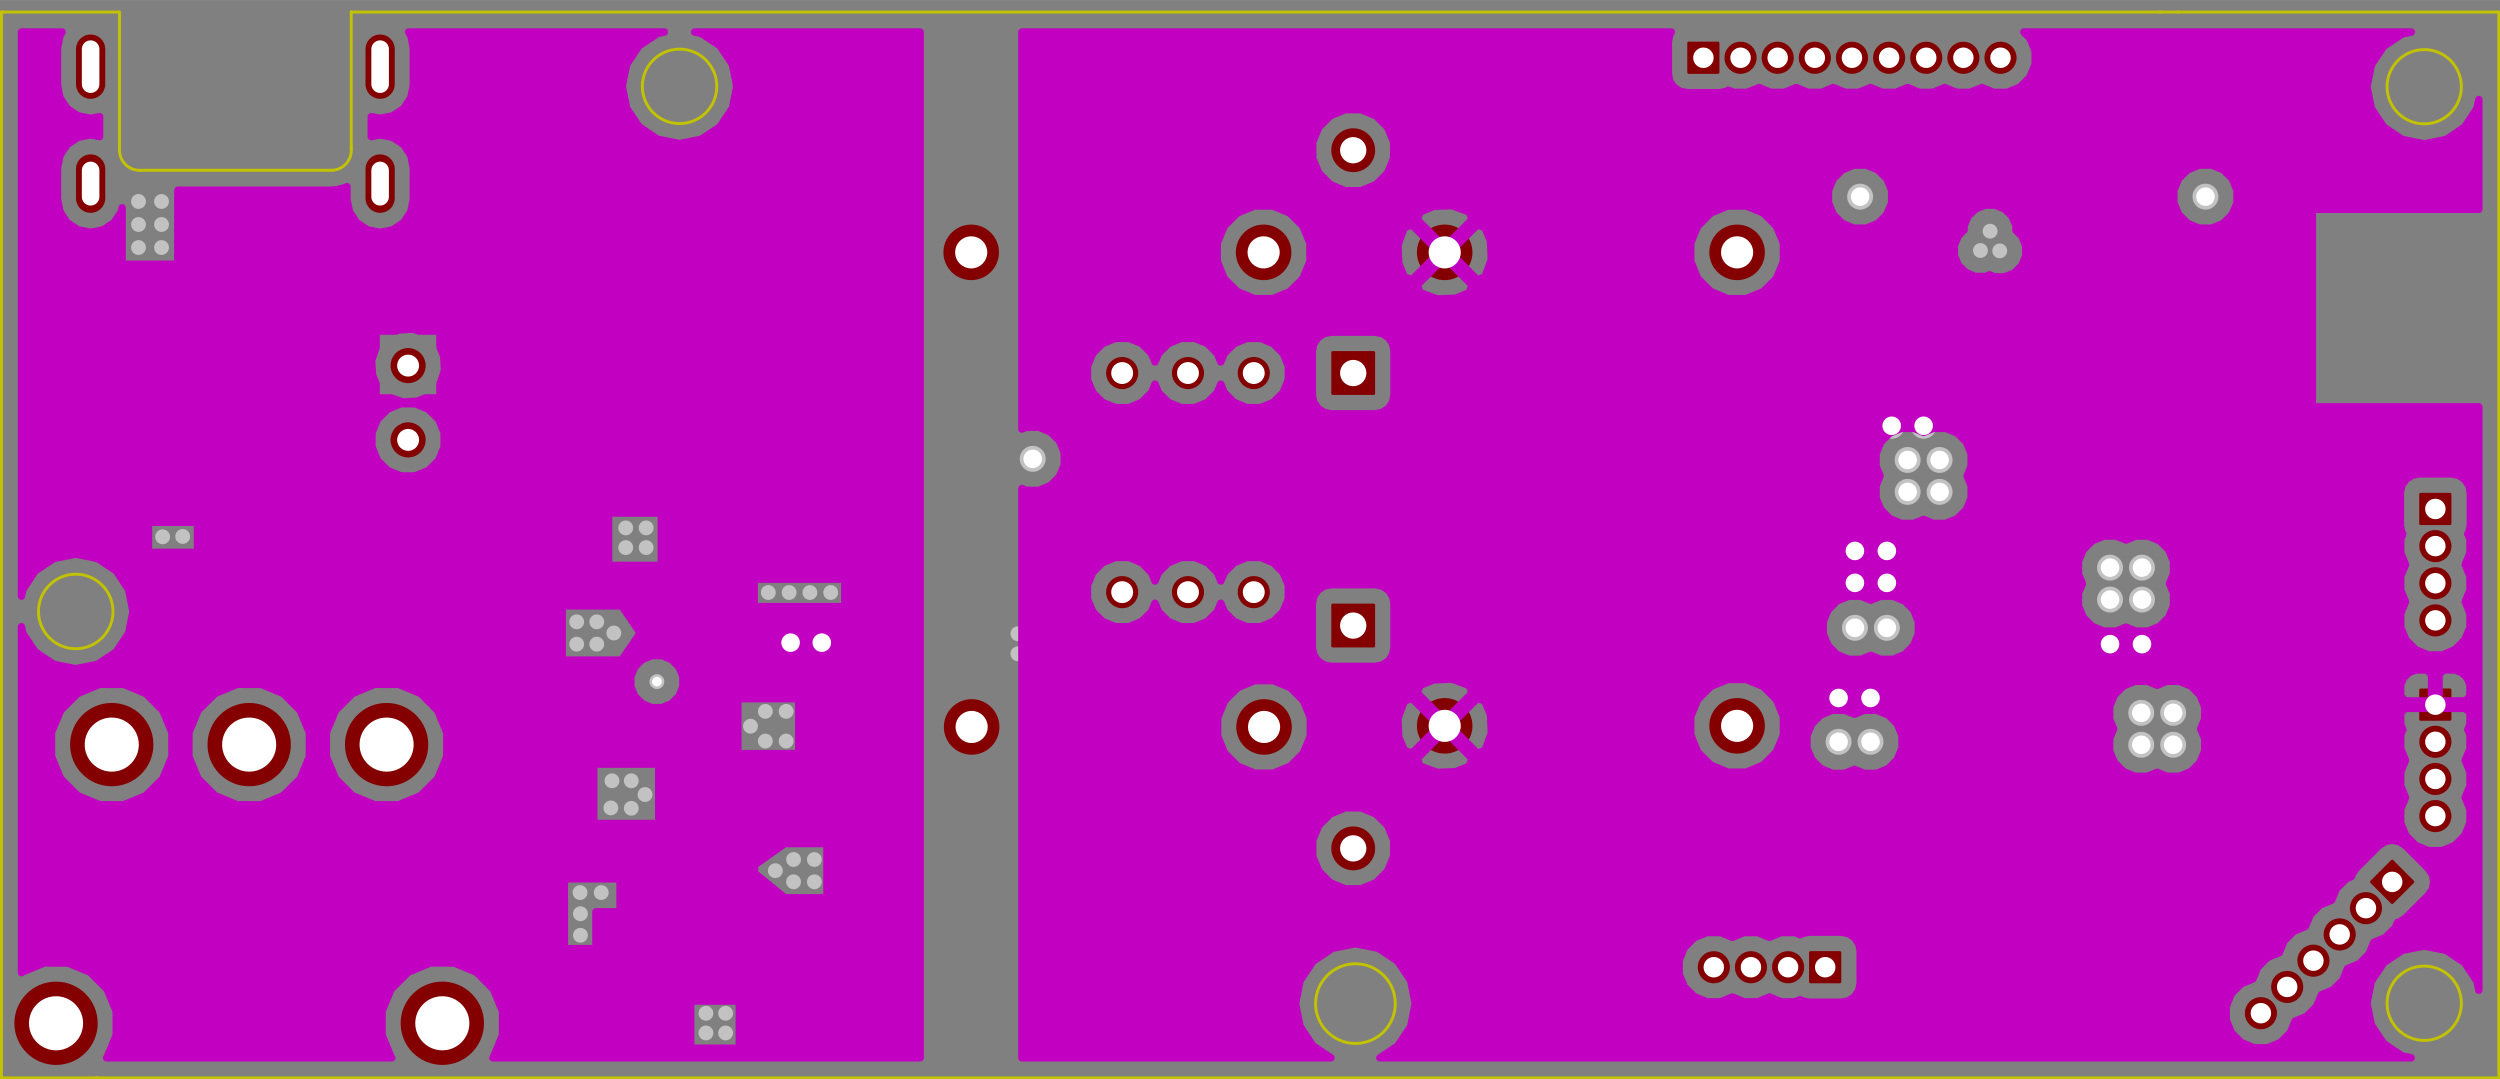 <?xml version="1.0" standalone="no"?>
 <!DOCTYPE svg PUBLIC "-//W3C//DTD SVG 1.1//EN" 
 "http://www.w3.org/Graphics/SVG/1.1/DTD/svg11.dtd"> 
<svg xmlns="http://www.w3.org/2000/svg" version="1.1" 
    width="8.55cm" height="3.691cm" viewBox="0 0 33660 14530 ">
<rect x="0" y="0" width="33660" height="14530" fill="#808080" stroke="none"/>
<title>SVG Picture created as weather_station-In2_Cu.svg date 2015/04/13 21:23:06 </title>
  <desc>Picture generated by PCBNEW </desc>
<g style="fill:#000000; fill-opacity:1;stroke:#000000; stroke-opacity:1;
stroke-linecap:round; stroke-linejoin:round; "
 transform="translate(0 0) scale(1 1)">
</g>
<g style="fill:#C2C200; fill-opacity:0.0; 
stroke:#C2C200; stroke-width:39.37; stroke-opacity:1; 
stroke-linecap:round; stroke-linejoin:round;">
<circle cx="18249.7" cy="13512.2" r="536.493" /> 
<circle cx="9149.69" cy="1162.24" r="501.224" /> 
<circle cx="1019.69" cy="8232.24" r="501.598" /> 
<circle cx="32639.7" cy="13507.2" r="500.4" /> 
<circle cx="32639.7" cy="1167.24" r="500.025" /> 
<path d="M33644 162
L29319 162
" />
<path d="M33644 14512
L33644 162
" />
<path d="M1314 14512
L33644 14512
" />
<path d="M1314 14512
L1289 14512
" />
<path d="M19 14512
L1314 14512
" />
<path d="M19 14477
L19 14512
" />
<path d="M49 162
L19 162
" />
<path d="M19 162
L19 14507
" />
<path d="M1609 162
L24 162
" />
<path d="M1609 1977
L1609 162
" />
<path d="M1609 2017
L1609 1977
" />
<path d="M4729 162
L4734 162
" />
<path d="M4729 1967
L4729 162
" />
<path d="M4729 2002
L4729 1967
" />
<path d="M29074 162
L4729 162
" />
<path d="M29104 162
L29074 162
" />
<path d="M29104 162
L29329 162
" />
<path d="M4729 2017
L4729 2002
" />
<path d="M1609 2037
L1609 2012
" />
<path d="M4469 2292
L1894 2292
" />
<path d="M4469.69 2292.24 A270.185 270.185 0.0 0 0 4729.69 2012.24 " />
<path d="M1609.69 2032.24 A270.185 270.185 0.0 0 0 1889.69 2292.24 " />
</g>
<g style="fill:#840000; fill-opacity:0.0; 
stroke:#840000; stroke-width:39.37; stroke-opacity:1; 
stroke-linecap:round; stroke-linejoin:round;">
</g>
<g style="fill:#840000; fill-opacity:1.0; 
stroke:#840000; stroke-width:39.37; stroke-opacity:1; 
stroke-linecap:round; stroke-linejoin:round;">
<circle cx="23388.2" cy="9772.24" r="354.331" /> 
<circle cx="19451.2" cy="9772.24" r="354.331" /> 
</g>
<g style="fill:#840000; fill-opacity:1.0; 
stroke:#840000; stroke-width:393.701; stroke-opacity:1; 
stroke-linecap:round; stroke-linejoin:round;">
</g>
<g style="fill:#840000; fill-opacity:0.0; 
stroke:#840000; stroke-width:393.701; stroke-opacity:1; 
stroke-linecap:round; stroke-linejoin:round;">
<path d="M5118 1133
L5118 661
" />
<path d="M1220 1133
L1220 661
" />
<path d="M5118 2668
L5118 2275
" />
<path d="M1220 2668
L1220 2275
" />
</g>
<g style="fill:#840000; fill-opacity:0.0; 
stroke:#840000; stroke-width:39.37; stroke-opacity:1; 
stroke-linecap:round; stroke-linejoin:round;">
</g>
<g style="fill:#840000; fill-opacity:1.0; 
stroke:#840000; stroke-width:39.37; stroke-opacity:1; 
stroke-linecap:round; stroke-linejoin:round;">
<circle cx="5494.69" cy="4922.24" r="216.535" /> 
<circle cx="5494.69" cy="5922.24" r="216.535" /> 
<polyline style="fill-rule:evenodd;"
points="17944,4746
18495,4746
18495,5297
17944,5297
17944,4746
" /> 
<circle cx="18219.7" cy="2022.24" r="275.591" /> 
<polyline style="fill-rule:evenodd;"
points="18495,8697
17944,8697
17944,8146
18495,8146
18495,8697
" /> 
<circle cx="18219.7" cy="11422.2" r="275.591" /> 
<circle cx="15108.9" cy="5022.24" r="196.85" /> 
<circle cx="15994.7" cy="5022.24" r="196.85" /> 
<circle cx="16880.5" cy="5022.24" r="196.85" /> 
<circle cx="15108.9" cy="7972.24" r="196.85" /> 
<circle cx="15994.7" cy="7972.24" r="196.85" /> 
<circle cx="16880.5" cy="7972.24" r="196.85" /> 
<circle cx="23388.2" cy="3397.24" r="354.331" /> 
<circle cx="19451.2" cy="3397.24" r="354.331" /> 
<circle cx="17013.2" cy="3397.24" r="354.331" /> 
<circle cx="13076.2" cy="3397.24" r="354.331" /> 
<circle cx="17019.1" cy="9787.19" r="354.331" /> 
<circle cx="13082.1" cy="9787.19" r="354.331" /> 
<circle cx="5205.32" cy="10025" r="541.339" /> 
<circle cx="3354.92" cy="10025" r="541.339" /> 
<circle cx="1504.53" cy="10025" r="541.339" /> 
<circle cx="5955.32" cy="13777" r="541.339" /> 
<circle cx="754.528" cy="13777" r="541.339" /> 
<circle cx="32789.7" cy="10987.2" r="196.85" /> 
<circle cx="32789.7" cy="10487.2" r="196.85" /> 
<circle cx="32789.7" cy="9987.24" r="196.85" /> 
<polyline style="fill-rule:evenodd;"
points="32986,9684
32592,9684
32592,9290
32986,9290
32986,9684
" /> 
<circle cx="32789.7" cy="8352.24" r="196.85" /> 
<circle cx="32789.7" cy="7852.24" r="196.85" /> 
<circle cx="32789.7" cy="7352.24" r="196.85" /> 
<polyline style="fill-rule:evenodd;"
points="32986,7049
32592,7049
32592,6655
32986,6655
32986,7049
" /> 
<circle cx="30440.8" cy="13641.1" r="196.85" /> 
<circle cx="30794.4" cy="13287.6" r="196.85" /> 
<circle cx="31147.9" cy="12934" r="196.85" /> 
<circle cx="31501.5" cy="12580.5" r="196.85" /> 
<circle cx="31855" cy="12226.9" r="196.85" /> 
<polyline style="fill-rule:evenodd;"
points="32208,12151
31930,11873
32208,11594
32486,11873
32208,12151
" /> 
<circle cx="23074.7" cy="13022.2" r="196.85" /> 
<circle cx="23574.7" cy="13022.2" r="196.85" /> 
<circle cx="24074.7" cy="13022.2" r="196.85" /> 
<polyline style="fill-rule:evenodd;"
points="24377,13219
24377,12825
24771,12825
24771,13219
24377,13219
" /> 
<circle cx="26934.7" cy="777.244" r="196.85" /> 
<circle cx="26434.7" cy="777.244" r="196.85" /> 
<circle cx="25934.7" cy="777.244" r="196.85" /> 
<circle cx="25434.7" cy="777.244" r="196.85" /> 
<circle cx="24934.7" cy="777.244" r="196.85" /> 
<circle cx="24434.7" cy="777.244" r="196.85" /> 
<circle cx="23934.7" cy="777.244" r="196.85" /> 
<circle cx="23434.7" cy="777.244" r="196.85" /> 
<polyline style="fill-rule:evenodd;"
points="23131,580
23131,974
22737,974
22737,580
23131,580
" /> 
</g>
<g style="fill:#C2C2C2; fill-opacity:1.0; 
stroke:#C2C2C2; stroke-width:39.37; stroke-opacity:1; 
stroke-linecap:round; stroke-linejoin:round;">
<circle cx="7764.69" cy="8372.24" r="80.315" /> 
<circle cx="8034.69" cy="8372.24" r="80.315" /> 
<circle cx="7764.69" cy="8672.24" r="80.315" /> 
<circle cx="8264.69" cy="8522.24" r="80.315" /> 
<circle cx="8034.69" cy="8672.24" r="80.315" /> 
<circle cx="11064.7" cy="8652.24" r="155.315" /> 
<circle cx="10644.7" cy="8652.24" r="155.315" /> 
<circle cx="10584.7" cy="9977.24" r="80.315" /> 
<circle cx="10304.7" cy="9977.24" r="80.315" /> 
<circle cx="10584.7" cy="9577.24" r="80.315" /> 
<circle cx="10104.7" cy="9777.24" r="80.315" /> 
<circle cx="10304.7" cy="9577.24" r="80.315" /> 
<circle cx="10624.7" cy="7977.24" r="80.315" /> 
<circle cx="10344.7" cy="7977.24" r="80.315" /> 
<circle cx="10904.7" cy="7977.24" r="80.315" /> 
<circle cx="11184.7" cy="7977.24" r="80.315" /> 
<circle cx="10964.7" cy="11572.2" r="80.315" /> 
<circle cx="10684.7" cy="11572.2" r="80.315" /> 
<circle cx="10964.7" cy="11872.2" r="80.315" /> 
<circle cx="10684.7" cy="11872.2" r="80.315" /> 
<circle cx="10439.7" cy="11722.2" r="80.315" /> 
<circle cx="7984.69" cy="11542.2" r="80.315" /> 
<circle cx="8279.69" cy="11542.2" r="80.315" /> 
<circle cx="7814.69" cy="12302.2" r="80.315" /> 
<circle cx="8094.69" cy="12017.2" r="80.315" /> 
<circle cx="7809.69" cy="12017.2" r="80.315" /> 
<circle cx="7814.69" cy="12592.2" r="80.315" /> 
<circle cx="9504.69" cy="13907.2" r="80.315" /> 
<circle cx="9769.69" cy="13642.2" r="80.315" /> 
<circle cx="9769.69" cy="13907.2" r="80.315" /> 
<circle cx="9504.69" cy="13642.2" r="80.315" /> 
<circle cx="2459.69" cy="7222.24" r="80.315" /> 
<circle cx="2189.69" cy="7227.24" r="80.315" /> 
<circle cx="1864.69" cy="2712.24" r="80.315" /> 
<circle cx="2174.69" cy="3022.24" r="80.315" /> 
<circle cx="1864.69" cy="3332.24" r="80.315" /> 
<circle cx="2174.69" cy="3332.24" r="80.315" /> 
<circle cx="1864.69" cy="3022.24" r="80.315" /> 
<circle cx="2174.69" cy="2712.24" r="80.315" /> 
<circle cx="8684.69" cy="10697.2" r="80.315" /> 
<circle cx="8224.69" cy="10877.2" r="80.315" /> 
<circle cx="8499.69" cy="10882.2" r="80.315" /> 
<circle cx="8699.69" cy="7372.24" r="80.315" /> 
<circle cx="8424.69" cy="7372.24" r="80.315" /> 
<circle cx="8699.69" cy="7107.24" r="80.315" /> 
<circle cx="8424.69" cy="7107.24" r="80.315" /> 
<circle cx="7739.69" cy="10512.2" r="80.315" /> 
<circle cx="8499.69" cy="10512.2" r="80.315" /> 
<circle cx="8239.69" cy="10512.2" r="80.315" /> 
<circle cx="13704.7" cy="8532.24" r="80.315" /> 
<circle cx="14284.7" cy="8532.24" r="80.315" /> 
<circle cx="13999.7" cy="8802.24" r="80.315" /> 
<circle cx="13704.7" cy="8802.24" r="80.315" /> 
<circle cx="14284.7" cy="8802.24" r="80.315" /> 
<circle cx="13999.7" cy="8532.24" r="80.315" /> 
<circle cx="15339.7" cy="3997.24" r="80.315" /> 
<circle cx="15059.7" cy="3717.24" r="80.315" /> 
<circle cx="15059.7" cy="3997.24" r="80.315" /> 
<circle cx="15339.7" cy="3717.24" r="80.315" /> 
<circle cx="27784.7" cy="1487.24" r="80.315" /> 
<circle cx="27484.7" cy="1787.24" r="80.315" /> 
<circle cx="29894.7" cy="1147.24" r="80.315" /> 
<circle cx="29699.7" cy="952.244" r="80.315" /> 
<circle cx="29544.7" cy="3892.24" r="80.315" /> 
<circle cx="30349.7" cy="5537.24" r="80.315" /> 
<circle cx="30354.7" cy="5802.24" r="80.315" /> 
<circle cx="27959.7" cy="7207.24" r="80.315" /> 
<circle cx="27699.7" cy="7207.24" r="80.315" /> 
<circle cx="25404.7" cy="7417.24" r="155.315" /> 
<circle cx="24974.7" cy="7417.24" r="155.315" /> 
<circle cx="24974.7" cy="7847.24" r="155.315" /> 
<circle cx="25404.7" cy="7847.24" r="155.315" /> 
<circle cx="24754.7" cy="9397.24" r="155.315" /> 
<circle cx="25184.7" cy="9397.24" r="155.315" /> 
<circle cx="25899.7" cy="5732.24" r="155.315" /> 
<circle cx="25469.7" cy="5732.24" r="155.315" /> 
<circle cx="28204.7" cy="4657.24" r="80.315" /> 
<circle cx="27994.7" cy="4447.24" r="80.315" /> 
<circle cx="28414.7" cy="4867.24" r="80.315" /> 
<circle cx="28624.7" cy="5077.24" r="80.315" /> 
<circle cx="27784.7" cy="4237.24" r="80.315" /> 
<circle cx="27574.7" cy="4027.24" r="80.315" /> 
<circle cx="27364.7" cy="3817.24" r="80.315" /> 
<circle cx="28624.7" cy="3817.24" r="80.315" /> 
<circle cx="28414.7" cy="4027.24" r="80.315" /> 
<circle cx="28204.7" cy="4237.24" r="80.315" /> 
<circle cx="27784.7" cy="4657.24" r="80.315" /> 
<circle cx="27574.7" cy="4867.24" r="80.315" /> 
<circle cx="27364.7" cy="5077.24" r="80.315" /> 
<circle cx="27994.7" cy="4867.24" r="80.315" /> 
<circle cx="28204.7" cy="5077.24" r="80.315" /> 
<circle cx="27784.7" cy="5077.24" r="80.315" /> 
<circle cx="27574.7" cy="4447.24" r="80.315" /> 
<circle cx="27364.7" cy="4657.24" r="80.315" /> 
<circle cx="27364.7" cy="4237.24" r="80.315" /> 
<circle cx="27994.7" cy="4027.24" r="80.315" /> 
<circle cx="28204.7" cy="3817.24" r="80.315" /> 
<circle cx="27784.7" cy="3817.24" r="80.315" /> 
<circle cx="28414.7" cy="4447.24" r="80.315" /> 
<circle cx="28624.7" cy="4657.24" r="80.315" /> 
<circle cx="28624.7" cy="4237.24" r="80.315" /> 
<circle cx="28839.7" cy="8672.24" r="155.315" /> 
<circle cx="28409.7" cy="8672.24" r="155.315" /> 
<circle cx="26394.7" cy="2912.24" r="80.315" /> 
<circle cx="9614.69" cy="11347.2" r="80.315" /> 
<circle cx="9444.69" cy="11622.2" r="80.315" /> 
<circle cx="9274.69" cy="11347.2" r="80.315" /> 
<circle cx="9274.69" cy="11897.2" r="80.315" /> 
<circle cx="9614.69" cy="11897.2" r="80.315" /> 
<circle cx="9249.69" cy="8302.24" r="80.315" /> 
<circle cx="9589.69" cy="8302.24" r="80.315" /> 
<circle cx="9249.69" cy="8847.24" r="80.315" /> 
<circle cx="9419.69" cy="8572.24" r="80.315" /> 
<circle cx="9589.69" cy="8847.24" r="80.315" /> 
<circle cx="26794.7" cy="3112.24" r="80.315" /> 
<circle cx="26664.7" cy="3372.24" r="80.315" /> 
<circle cx="26924.7" cy="3377.24" r="80.315" /> 
<circle cx="28839.7" cy="7642.24" r="155.315" /> 
<circle cx="28409.7" cy="8072.24" r="155.315" /> 
<circle cx="28839.7" cy="8072.24" r="155.315" /> 
<circle cx="28409.7" cy="7642.24" r="155.315" /> 
<circle cx="24974.7" cy="8452.24" r="155.315" /> 
<circle cx="25404.7" cy="8452.24" r="155.315" /> 
<circle cx="24754.7" cy="9987.24" r="155.315" /> 
<circle cx="25184.7" cy="9987.24" r="155.315" /> 
<circle cx="29259.7" cy="9597.24" r="155.315" /> 
<circle cx="28829.7" cy="10027.2" r="155.315" /> 
<circle cx="29259.7" cy="10027.2" r="155.315" /> 
<circle cx="28829.7" cy="9597.24" r="155.315" /> 
<circle cx="26114.7" cy="6622.24" r="155.315" /> 
<circle cx="25684.7" cy="6622.24" r="155.315" /> 
<circle cx="26114.7" cy="6192.24" r="155.315" /> 
<circle cx="25684.7" cy="6192.24" r="155.315" /> 
<circle cx="25044.7" cy="2647.24" r="155.315" /> 
<circle cx="29694.7" cy="2647.24" r="155.315" /> 
<circle cx="13904.7" cy="6177.24" r="155.315" /> 
<circle cx="8844.69" cy="9177.24" r="80.315" /> 
</g>
<g style="fill:#C200C2; fill-opacity:1.0; 
stroke:#C200C2; stroke-width:60; stroke-opacity:1; 
stroke-linecap:round; stroke-linejoin:round;">
</g>
<g style="fill:#C200C2; fill-opacity:0.0; 
stroke:#C200C2; stroke-width:60; stroke-opacity:1; 
stroke-linecap:round; stroke-linejoin:round;">
<path d="M9614 11452
L9614 11347
" />
<path d="M9444 11622
L9614 11452
" />
<path d="M9274 11452
L9274 11347
" />
<path d="M9444 11622
L9274 11452
" />
<path d="M9274 11792
L9274 11897
" />
<path d="M9444 11622
L9274 11792
" />
<path d="M9614 11792
L9614 11897
" />
<path d="M9444 11622
L9614 11792
" />
<path d="M9249 8402
L9249 8302
" />
<path d="M9419 8572
L9589 8402
" />
<path d="M9589 8302
L9589 8402
" />
<path d="M9419 8572
L9249 8402
" />
<path d="M9249 8742
L9249 8847
" />
<path d="M9419 8572
L9249 8742
" />
<path d="M9419 8572
L9589 8742
" />
<path d="M9589 8742
L9589 8847
" />
</g>
<g style="fill:#C200C2; fill-opacity:1.0; 
stroke:#C200C2; stroke-width:100; stroke-opacity:1; 
stroke-linecap:round; stroke-linejoin:round;">
<polyline style="fill-rule:evenodd;"
points="12389,14242
11374,14242
11374,8167
11374,7797
10154,7797
10154,8167
11374,8167
11374,14242
11134,14242
11134,12087
11134,11357
10754,11357
10754,10147
10754,9407
9934,9407
9934,10147
10754,10147
10754,11357
10568,11357
10159,11646
10159,11756
10566,12087
11134,12087
11134,14242
9954,14242
9954,14112
9954,13477
9299,13477
9299,14112
9954,14112
9954,14242
9194,14242
9194,9107
9141,8979
9043,8880
8914,8827
8904,8827
8904,7612
8904,6907
8194,6907
8194,7612
8904,7612
8904,8827
8775,8827
8646,8880
8620,8906
8620,8522
8371,8157
7569,8157
7569,8887
8371,8887
8620,8522
8620,8906
8548,8978
8494,9107
8494,9246
8547,9375
8646,9473
8774,9527
8913,9527
9042,9474
9141,9375
9194,9247
9194,9107
9194,14242
8869,14242
8869,11087
8869,10287
7994,10287
7994,11087
8869,11087
8869,14242
8349,14242
8349,12277
8349,11832
7599,11832
7599,12772
8024,12772
8024,12277
8349,12277
8349,14242
6636,14242
6642,14236
6766,13938
6766,13616
6643,13318
6415,13089
6117,12966
6016,12965
6016,9864
5985,9790
5985,4988
5974,4795
5924,4676
5924,4457
5637,4457
5561,4430
5368,4442
5333,4457
5064,4457
5064,4677
5003,4855
5015,5048
5064,5167
5064,5357
5264,5357
5428,5413
5621,5401
5728,5357
5924,5357
5924,5167
5985,4988
5985,9790
5980,9778
5980,5825
5907,5647
5770,5510
5591,5436
5398,5435
5219,5509
5082,5646
5008,5825
5008,6018
5082,6197
5218,6334
5397,6408
5590,6408
5769,6334
5906,6198
5980,6019
5980,5825
5980,9778
5893,9566
5665,9337
5367,9214
5044,9213
4746,9337
4518,9564
4394,9862
4394,10185
4517,10483
4745,10712
5043,10835
5365,10836
5664,10712
5892,10485
6016,10187
6016,9864
6016,12965
5794,12965
5496,13089
5268,13316
5144,13614
5144,13937
5267,14235
5274,14242
4166,14242
4166,9864
4042,9566
3814,9337
3516,9214
3194,9213
2896,9337
2667,9564
2659,9584
2659,7437
2659,7032
1999,7032
1999,7437
2659,7437
2659,9584
2544,9862
2543,10185
2666,10483
2894,10712
3192,10835
3515,10836
3813,10712
4042,10485
4165,10187
4166,9864
4166,14242
2315,14242
2315,9864
2192,9566
1964,9337
1666,9214
1343,9213
1045,9337
817,9564
693,9862
693,10185
816,10483
1044,10712
1342,10835
1665,10836
1963,10712
2191,10485
2315,10187
2315,9864
2315,14242
1436,14242
1441,14236
1565,13938
1565,13616
1442,13318
1214,13089
916,12966
593,12965
295,13089
289,13095
289,8438
307,8527
474,8777
724,8944
1019,9003
1314,8944
1565,8777
1732,8527
1790,8232
1732,7937
1565,7686
1314,7519
1019,7460
724,7519
474,7686
307,7937
289,8026
289,431
837,431
808,476
774,647
774,1146
808,1317
904,1462
1049,1559
1220,1593
1340,1570
1340,1839
1220,1815
1049,1849
904,1946
808,2091
774,2262
774,2681
808,2852
904,2997
1049,3094
1220,3128
1391,3094
1536,2997
1633,2852
1644,2797
1644,3557
2394,3557
2394,2561
4469,2561
4500,2555
4532,2554
4634,2530
4671,2513
4671,2681
4705,2852
4802,2997
4947,3094
5118,3128
5289,3094
5434,2997
5531,2852
5565,2681
5565,2262
5531,2091
5434,1946
5289,1849
5118,1815
4999,1839
4999,1570
5118,1593
5289,1559
5434,1462
5531,1317
5565,1146
5565,647
5531,476
5501,431
8945,431
8854,450
8604,617
8437,867
8378,1162
8437,1457
8604,1707
8854,1874
9149,1933
9444,1874
9694,1707
9861,1457
9920,1162
9861,867
9694,617
9444,450
9353,431
12389,431
12389,14242
" /> 
<polyline style="fill-rule:evenodd;"
points="33375,13332
33351,13212
33261,13077
33261,7068
33261,6635
33242,6540
33187,6456
33104,6400
33006,6380
32573,6380
32477,6399
32394,6454
32337,6537
32318,6635
32318,7068
32336,7164
32352,7188
32323,7259
32323,7444
32388,7602
32323,7759
32323,7944
32388,8102
32323,8259
32323,8444
32393,8616
32525,8747
32696,8818
32882,8818
33053,8747
33184,8616
33256,8445
33256,8259
33191,8102
33256,7945
33256,7759
33191,7602
33256,7445
33256,7259
33226,7188
33241,7167
33261,7068
33261,13077
33256,13070
33256,10894
33191,10737
33256,10580
33256,10394
33191,10237
33256,10080
33256,9894
33227,9823
33256,9753
33256,9599
33256,9374
33256,9220
33218,9129
33147,9058
33055,9020
32956,9020
32902,9020
32839,9083
32839,9437
33193,9437
33256,9374
33256,9599
33193,9537
32922,9537
32882,9520
32739,9520
32739,9437
32739,9083
32677,9020
32622,9020
32523,9020
32431,9058
32361,9129
32323,9220
32323,9374
32385,9437
32739,9437
32739,9520
32697,9520
32657,9537
32385,9537
32323,9599
32323,9753
32352,9823
32323,9894
32323,10079
32388,10237
32323,10394
32323,10579
32388,10737
32323,10894
32323,11079
32393,11251
32525,11382
32696,11453
32882,11453
33053,11382
33184,11251
33256,11080
33256,10894
33256,13070
33184,12962
32934,12795
32769,12763
32769,11874
32750,11776
32695,11693
32388,11386
32308,11332
32210,11312
32111,11331
32028,11386
31722,11693
31667,11773
31661,11801
31591,11831
31459,11962
31394,12119
31237,12184
31106,12315
31040,12473
30883,12538
30752,12669
30687,12827
30530,12891
30399,13022
30333,13180
30176,13245
30119,13302
30119,2563
30055,2406
29935,2287
29779,2222
29610,2222
29454,2286
29334,2406
29269,2562
29269,2731
29334,2887
29453,3007
29609,3072
29778,3072
29935,3007
30054,2888
30119,2732
30119,2563
30119,13302
30045,13376
29974,13547
29974,13733
30045,13905
30176,14036
30347,14107
30533,14107
30704,14036
30836,13905
30901,13748
31058,13683
31189,13552
31255,13394
31411,13329
31543,13198
31608,13040
31765,12976
31896,12845
31962,12687
32118,12622
32250,12491
32279,12420
32305,12415
32388,12359
32695,12053
32749,11973
32769,11874
32769,12763
32639,12737
32344,12795
32095,12962
31928,13212
31869,13507
31928,13801
32095,14051
32344,14218
32464,14242
29684,14242
29684,9943
29630,9812
29684,9682
29684,9513
29620,9356
29500,9237
29344,9172
29264,9172
29264,7988
29210,7857
29264,7727
29264,7558
29200,7401
29080,7282
28924,7217
28755,7217
28624,7271
28494,7217
28325,7217
28169,7281
28049,7401
27984,7557
27984,7726
28038,7857
27984,7987
27984,8156
28049,8312
28168,8432
28324,8497
28493,8497
28624,8443
28754,8497
28923,8497
29080,8432
29199,8313
29264,8157
29264,7988
29264,9172
29175,9172
29044,9226
28914,9172
28745,9172
28589,9236
28469,9356
28404,9512
28404,9681
28458,9812
28404,9942
28404,10111
28469,10267
28588,10387
28744,10452
28913,10452
29044,10398
29174,10452
29343,10452
29500,10387
29619,10268
29684,10112
29684,9943
29684,14242
27274,14242
27274,3307
27221,3179
27144,3102
27144,3042
27091,2914
26993,2815
26864,2762
26725,2762
26596,2815
26498,2913
26444,3042
26444,3097
26368,3173
26314,3302
26314,3441
26367,3570
26466,3668
26594,3722
26733,3722
26788,3699
26854,3727
26993,3727
27122,3674
27221,3575
27274,3447
27274,3307
27274,14242
26539,14242
26539,6538
26485,6407
26539,6277
26539,6108
26475,5951
26355,5832
26199,5767
26030,5767
25899,5821
25769,5767
25600,5767
25469,5821
25469,2563
25405,2406
25285,2287
25129,2222
24960,2222
24804,2286
24684,2406
24619,2562
24619,2731
24684,2887
24803,3007
24959,3072
25128,3072
25285,3007
25404,2888
25469,2732
25469,2563
25469,5821
25444,5831
25324,5951
25259,6107
25259,6276
25313,6407
25259,6537
25259,6706
25324,6862
25443,6982
25599,7047
25768,7047
25899,6993
26029,7047
26198,7047
26355,6982
26474,6863
26539,6707
26539,6538
26539,14242
25829,14242
25829,8368
25765,8211
25645,8092
25489,8027
25320,8027
25189,8081
25059,8027
24890,8027
24734,8091
24614,8211
24549,8367
24549,8536
24614,8692
24733,8812
24889,8877
25058,8877
25189,8823
25319,8877
25488,8877
25645,8812
25764,8693
25829,8537
25829,8368
25829,14242
25609,14242
25609,9903
25545,9746
25425,9627
25269,9562
25100,9562
24969,9616
24839,9562
24670,9562
24514,9626
24394,9746
24329,9902
24329,10071
24394,10227
24513,10347
24669,10412
24838,10412
24969,10358
25099,10412
25268,10412
25425,10347
25544,10228
25609,10072
25609,9903
25609,14242
25046,14242
25046,13238
25046,12805
25027,12710
24972,12626
24889,12570
24791,12550
24358,12550
24262,12569
24238,12585
24167,12555
24012,12555
24012,9648
24012,3273
23917,3044
23742,2868
23512,2773
23264,2773
23035,2867
22859,3043
22764,3272
22764,3520
22858,3750
23034,3925
23263,4021
23511,4021
23741,3926
23916,3751
24012,3521
24012,3273
24012,9648
23917,9419
23742,9243
23512,9148
23264,9148
23035,9242
22859,9418
22764,9647
22764,9895
22858,10125
23034,10300
23263,10396
23511,10396
23741,10301
23916,10126
24012,9896
24012,9648
24012,12555
23982,12555
23824,12620
23667,12555
23482,12555
23324,12620
23167,12555
22982,12555
22810,12626
22679,12757
22608,12929
22608,13114
22678,13286
22810,13417
22981,13488
23167,13488
23324,13423
23481,13488
23667,13488
23824,13423
23981,13488
24167,13488
24238,13459
24259,13473
24358,13493
24791,13493
24886,13475
24970,13420
25026,13337
25046,13238
25046,14242
20079,14242
20079,9871
20079,3496
20069,3248
19993,3064
19890,3028
19819,3099
19819,2957
19783,2854
19550,2768
19302,2778
19118,2854
19082,2957
19451,3326
19819,2957
19819,3099
19521,3397
19890,3766
19993,3729
20079,3496
20079,9871
20069,9623
19993,9439
19890,9403
19819,9474
19819,9332
19819,3836
19451,3467
19380,3538
19380,3397
19011,3028
18908,3064
18822,3297
18832,3545
18908,3729
19011,3766
19380,3397
19380,3538
19082,3836
19118,3939
19351,4025
19599,4015
19783,3939
19819,3836
19819,9332
19783,9229
19550,9143
19302,9153
19118,9229
19082,9332
19451,9701
19819,9332
19819,9474
19521,9772
19890,10141
19993,10104
20079,9871
20079,14242
19819,14242
19819,10211
19451,9842
19380,9913
19380,9772
19011,9403
18908,9439
18822,9672
18832,9920
18908,10104
19011,10141
19380,9772
19380,9913
19082,10211
19118,10314
19351,10400
19599,10390
19783,10314
19819,10211
19819,14242
18579,14242
18819,14082
18994,13820
19055,13512
18994,13203
18819,12942
18769,12908
18769,8717
18769,8126
18769,5317
18769,4726
18765,4702
18765,1914
18682,1713
18528,1560
18328,1477
18111,1476
17911,1559
17757,1712
17674,1913
17674,2130
17757,2330
17910,2484
18110,2567
18327,2567
18528,2484
18681,2331
18764,2131
18765,1914
18765,4702
18751,4631
18696,4547
18613,4491
18514,4472
17924,4472
17829,4490
17745,4545
17689,4628
17669,4726
17669,5317
17688,5412
17743,5496
17826,5552
17924,5572
18514,5572
18610,5553
18694,5498
18750,5415
18769,5317
18769,8126
18751,8031
18696,7947
18613,7891
18514,7872
17924,7872
17829,7890
17745,7945
17689,8028
17669,8126
17669,8717
17688,8812
17743,8896
17826,8952
17924,8972
18514,8972
18610,8953
18694,8898
18750,8815
18769,8717
18769,12908
18765,12905
18765,11314
18682,11113
18528,10960
18328,10877
18111,10876
17911,10959
17757,11112
17674,11313
17674,11530
17757,11730
17910,11884
18110,11967
18327,11967
18528,11884
18681,11731
18764,11531
18765,11314
18765,12905
18558,12767
18249,12706
17941,12767
17679,12942
17643,12996
17643,9663
17637,9649
17637,3273
17542,3044
17367,2868
17137,2773
16889,2773
16660,2867
16484,3043
16389,3272
16389,3520
16483,3750
16659,3925
16888,4021
17136,4021
17366,3926
17541,3751
17637,3521
17637,3273
17637,9649
17548,9434
17373,9258
17347,9247
17347,7879
17347,4929
17276,4758
17145,4626
16973,4555
16788,4555
16616,4626
16485,4757
16437,4872
16390,4758
16259,4626
16087,4555
15902,4555
15730,4626
15599,4757
15551,4872
15504,4758
15373,4626
15202,4555
15016,4555
14844,4626
14713,4757
14642,4929
14642,5114
14713,5286
14844,5417
15015,5488
15201,5488
15372,5417
15504,5286
15551,5172
15598,5286
15730,5417
15901,5488
16087,5488
16258,5417
16389,5286
16437,5172
16484,5286
16615,5417
16787,5488
16972,5488
17144,5417
17275,5286
17346,5115
17347,4929
17347,7879
17276,7708
17145,7576
16973,7505
16788,7505
16616,7576
16485,7707
16437,7822
16390,7708
16259,7576
16087,7505
15902,7505
15730,7576
15599,7707
15551,7822
15504,7708
15373,7576
15202,7505
15016,7505
14844,7576
14713,7707
14642,7879
14642,8064
14713,8236
14844,8367
15015,8438
15201,8438
15372,8367
15504,8236
15551,8122
15598,8236
15730,8367
15901,8438
16087,8438
16258,8367
16389,8236
16437,8122
16484,8236
16615,8367
16787,8438
16972,8438
17144,8367
17275,8236
17346,8065
17347,7879
17347,9247
17143,9163
16895,9163
16666,9257
16490,9433
16395,9662
16394,9910
16489,10140
16665,10315
16894,10411
17142,10411
17372,10316
17547,10141
17642,9911
17643,9663
17643,12996
17504,13203
17443,13512
17504,13820
17679,14082
17919,14242
13759,14242
13759,6577
13819,6602
13988,6602
14145,6537
14264,6418
14329,6262
14329,6093
14265,5936
14145,5817
13989,5752
13820,5752
13759,5777
13759,431
22503,431
22482,462
22463,560
22463,993
22481,1089
22536,1172
22619,1228
22718,1248
23151,1248
23246,1230
23270,1214
23341,1243
23527,1243
23684,1178
23841,1243
24027,1243
24184,1178
24341,1243
24527,1243
24684,1178
24841,1243
25027,1243
25184,1178
25341,1243
25527,1243
25684,1178
25841,1243
26027,1243
26184,1178
26341,1243
26527,1243
26684,1178
26841,1243
27027,1243
27198,1172
27329,1041
27401,870
27401,684
27330,513
27249,431
29074,431
29104,431
29319,431
29329,431
32466,431
32345,456
32095,622
31928,872
31869,1167
31928,1461
32095,1711
32345,1878
32639,1936
32934,1878
33183,1711
33350,1461
33375,1340
33375,2817
31134,2817
31134,4147
31134,5282
31134,5477
33375,5477
33375,13332
" /> 
</g>
<g style="fill:#FFFFFF; fill-opacity:1.0; 
stroke:#FFFFFF; stroke-width:39.37; stroke-opacity:1; 
stroke-linecap:round; stroke-linejoin:round;">
</g>
<g style="fill:#FFFFFF; fill-opacity:1.0; 
stroke:#FFFFFF; stroke-width:0.039; stroke-opacity:1; 
stroke-linecap:round; stroke-linejoin:round;">
<circle cx="7764.69" cy="8372.24" r="-19.665" /> 
</g>
<g style="fill:#FFFFFF; fill-opacity:1.0; 
stroke:#FFFFFF; stroke-width:39.37; stroke-opacity:1; 
stroke-linecap:round; stroke-linejoin:round;">
</g>
<g style="fill:#FFFFFF; fill-opacity:1.0; 
stroke:#FFFFFF; stroke-width:0.039; stroke-opacity:1; 
stroke-linecap:round; stroke-linejoin:round;">
<circle cx="8034.69" cy="8372.24" r="-19.665" /> 
</g>
<g style="fill:#FFFFFF; fill-opacity:1.0; 
stroke:#FFFFFF; stroke-width:39.37; stroke-opacity:1; 
stroke-linecap:round; stroke-linejoin:round;">
</g>
<g style="fill:#FFFFFF; fill-opacity:1.0; 
stroke:#FFFFFF; stroke-width:0.039; stroke-opacity:1; 
stroke-linecap:round; stroke-linejoin:round;">
<circle cx="7764.69" cy="8672.24" r="-19.665" /> 
</g>
<g style="fill:#FFFFFF; fill-opacity:1.0; 
stroke:#FFFFFF; stroke-width:39.37; stroke-opacity:1; 
stroke-linecap:round; stroke-linejoin:round;">
</g>
<g style="fill:#FFFFFF; fill-opacity:1.0; 
stroke:#FFFFFF; stroke-width:0.039; stroke-opacity:1; 
stroke-linecap:round; stroke-linejoin:round;">
<circle cx="8264.69" cy="8522.24" r="-19.665" /> 
</g>
<g style="fill:#FFFFFF; fill-opacity:1.0; 
stroke:#FFFFFF; stroke-width:39.37; stroke-opacity:1; 
stroke-linecap:round; stroke-linejoin:round;">
</g>
<g style="fill:#FFFFFF; fill-opacity:1.0; 
stroke:#FFFFFF; stroke-width:0.039; stroke-opacity:1; 
stroke-linecap:round; stroke-linejoin:round;">
<circle cx="8034.69" cy="8672.24" r="-19.665" /> 
</g>
<g style="fill:#FFFFFF; fill-opacity:1.0; 
stroke:#FFFFFF; stroke-width:39.37; stroke-opacity:1; 
stroke-linecap:round; stroke-linejoin:round;">
<circle cx="11064.7" cy="8652.24" r="105.315" /> 
<circle cx="10644.7" cy="8652.24" r="105.315" /> 
</g>
<g style="fill:#FFFFFF; fill-opacity:1.0; 
stroke:#FFFFFF; stroke-width:0.039; stroke-opacity:1; 
stroke-linecap:round; stroke-linejoin:round;">
<circle cx="10584.7" cy="9977.24" r="-19.665" /> 
</g>
<g style="fill:#FFFFFF; fill-opacity:1.0; 
stroke:#FFFFFF; stroke-width:39.37; stroke-opacity:1; 
stroke-linecap:round; stroke-linejoin:round;">
</g>
<g style="fill:#FFFFFF; fill-opacity:1.0; 
stroke:#FFFFFF; stroke-width:0.039; stroke-opacity:1; 
stroke-linecap:round; stroke-linejoin:round;">
<circle cx="10304.7" cy="9977.24" r="-19.665" /> 
</g>
<g style="fill:#FFFFFF; fill-opacity:1.0; 
stroke:#FFFFFF; stroke-width:39.37; stroke-opacity:1; 
stroke-linecap:round; stroke-linejoin:round;">
</g>
<g style="fill:#FFFFFF; fill-opacity:1.0; 
stroke:#FFFFFF; stroke-width:0.039; stroke-opacity:1; 
stroke-linecap:round; stroke-linejoin:round;">
<circle cx="10584.7" cy="9577.24" r="-19.665" /> 
</g>
<g style="fill:#FFFFFF; fill-opacity:1.0; 
stroke:#FFFFFF; stroke-width:39.37; stroke-opacity:1; 
stroke-linecap:round; stroke-linejoin:round;">
</g>
<g style="fill:#FFFFFF; fill-opacity:1.0; 
stroke:#FFFFFF; stroke-width:0.039; stroke-opacity:1; 
stroke-linecap:round; stroke-linejoin:round;">
<circle cx="10104.7" cy="9777.24" r="-19.665" /> 
</g>
<g style="fill:#FFFFFF; fill-opacity:1.0; 
stroke:#FFFFFF; stroke-width:39.37; stroke-opacity:1; 
stroke-linecap:round; stroke-linejoin:round;">
</g>
<g style="fill:#FFFFFF; fill-opacity:1.0; 
stroke:#FFFFFF; stroke-width:0.039; stroke-opacity:1; 
stroke-linecap:round; stroke-linejoin:round;">
<circle cx="10304.7" cy="9577.24" r="-19.665" /> 
</g>
<g style="fill:#FFFFFF; fill-opacity:1.0; 
stroke:#FFFFFF; stroke-width:39.37; stroke-opacity:1; 
stroke-linecap:round; stroke-linejoin:round;">
</g>
<g style="fill:#FFFFFF; fill-opacity:1.0; 
stroke:#FFFFFF; stroke-width:0.039; stroke-opacity:1; 
stroke-linecap:round; stroke-linejoin:round;">
<circle cx="10624.7" cy="7977.24" r="-19.665" /> 
</g>
<g style="fill:#FFFFFF; fill-opacity:1.0; 
stroke:#FFFFFF; stroke-width:39.37; stroke-opacity:1; 
stroke-linecap:round; stroke-linejoin:round;">
</g>
<g style="fill:#FFFFFF; fill-opacity:1.0; 
stroke:#FFFFFF; stroke-width:0.039; stroke-opacity:1; 
stroke-linecap:round; stroke-linejoin:round;">
<circle cx="10344.7" cy="7977.24" r="-19.665" /> 
</g>
<g style="fill:#FFFFFF; fill-opacity:1.0; 
stroke:#FFFFFF; stroke-width:39.37; stroke-opacity:1; 
stroke-linecap:round; stroke-linejoin:round;">
</g>
<g style="fill:#FFFFFF; fill-opacity:1.0; 
stroke:#FFFFFF; stroke-width:0.039; stroke-opacity:1; 
stroke-linecap:round; stroke-linejoin:round;">
<circle cx="10904.7" cy="7977.24" r="-19.665" /> 
</g>
<g style="fill:#FFFFFF; fill-opacity:1.0; 
stroke:#FFFFFF; stroke-width:39.37; stroke-opacity:1; 
stroke-linecap:round; stroke-linejoin:round;">
</g>
<g style="fill:#FFFFFF; fill-opacity:1.0; 
stroke:#FFFFFF; stroke-width:0.039; stroke-opacity:1; 
stroke-linecap:round; stroke-linejoin:round;">
<circle cx="11184.7" cy="7977.24" r="-19.665" /> 
</g>
<g style="fill:#FFFFFF; fill-opacity:1.0; 
stroke:#FFFFFF; stroke-width:39.37; stroke-opacity:1; 
stroke-linecap:round; stroke-linejoin:round;">
</g>
<g style="fill:#FFFFFF; fill-opacity:1.0; 
stroke:#FFFFFF; stroke-width:0.039; stroke-opacity:1; 
stroke-linecap:round; stroke-linejoin:round;">
<circle cx="10964.7" cy="11572.2" r="-19.665" /> 
</g>
<g style="fill:#FFFFFF; fill-opacity:1.0; 
stroke:#FFFFFF; stroke-width:39.37; stroke-opacity:1; 
stroke-linecap:round; stroke-linejoin:round;">
</g>
<g style="fill:#FFFFFF; fill-opacity:1.0; 
stroke:#FFFFFF; stroke-width:0.039; stroke-opacity:1; 
stroke-linecap:round; stroke-linejoin:round;">
<circle cx="10684.7" cy="11572.2" r="-19.665" /> 
</g>
<g style="fill:#FFFFFF; fill-opacity:1.0; 
stroke:#FFFFFF; stroke-width:39.37; stroke-opacity:1; 
stroke-linecap:round; stroke-linejoin:round;">
</g>
<g style="fill:#FFFFFF; fill-opacity:1.0; 
stroke:#FFFFFF; stroke-width:0.039; stroke-opacity:1; 
stroke-linecap:round; stroke-linejoin:round;">
<circle cx="10964.7" cy="11872.2" r="-19.665" /> 
</g>
<g style="fill:#FFFFFF; fill-opacity:1.0; 
stroke:#FFFFFF; stroke-width:39.37; stroke-opacity:1; 
stroke-linecap:round; stroke-linejoin:round;">
</g>
<g style="fill:#FFFFFF; fill-opacity:1.0; 
stroke:#FFFFFF; stroke-width:0.039; stroke-opacity:1; 
stroke-linecap:round; stroke-linejoin:round;">
<circle cx="10684.7" cy="11872.2" r="-19.665" /> 
</g>
<g style="fill:#FFFFFF; fill-opacity:1.0; 
stroke:#FFFFFF; stroke-width:39.37; stroke-opacity:1; 
stroke-linecap:round; stroke-linejoin:round;">
</g>
<g style="fill:#FFFFFF; fill-opacity:1.0; 
stroke:#FFFFFF; stroke-width:0.039; stroke-opacity:1; 
stroke-linecap:round; stroke-linejoin:round;">
<circle cx="10439.7" cy="11722.2" r="-19.665" /> 
</g>
<g style="fill:#FFFFFF; fill-opacity:1.0; 
stroke:#FFFFFF; stroke-width:39.37; stroke-opacity:1; 
stroke-linecap:round; stroke-linejoin:round;">
</g>
<g style="fill:#FFFFFF; fill-opacity:1.0; 
stroke:#FFFFFF; stroke-width:0.039; stroke-opacity:1; 
stroke-linecap:round; stroke-linejoin:round;">
<circle cx="7984.69" cy="11542.2" r="-19.665" /> 
</g>
<g style="fill:#FFFFFF; fill-opacity:1.0; 
stroke:#FFFFFF; stroke-width:39.37; stroke-opacity:1; 
stroke-linecap:round; stroke-linejoin:round;">
</g>
<g style="fill:#FFFFFF; fill-opacity:1.0; 
stroke:#FFFFFF; stroke-width:0.039; stroke-opacity:1; 
stroke-linecap:round; stroke-linejoin:round;">
<circle cx="8279.69" cy="11542.2" r="-19.665" /> 
</g>
<g style="fill:#FFFFFF; fill-opacity:1.0; 
stroke:#FFFFFF; stroke-width:39.37; stroke-opacity:1; 
stroke-linecap:round; stroke-linejoin:round;">
</g>
<g style="fill:#FFFFFF; fill-opacity:1.0; 
stroke:#FFFFFF; stroke-width:0.039; stroke-opacity:1; 
stroke-linecap:round; stroke-linejoin:round;">
<circle cx="7814.69" cy="12302.2" r="-19.665" /> 
</g>
<g style="fill:#FFFFFF; fill-opacity:1.0; 
stroke:#FFFFFF; stroke-width:39.37; stroke-opacity:1; 
stroke-linecap:round; stroke-linejoin:round;">
</g>
<g style="fill:#FFFFFF; fill-opacity:1.0; 
stroke:#FFFFFF; stroke-width:0.039; stroke-opacity:1; 
stroke-linecap:round; stroke-linejoin:round;">
<circle cx="8094.69" cy="12017.2" r="-19.665" /> 
</g>
<g style="fill:#FFFFFF; fill-opacity:1.0; 
stroke:#FFFFFF; stroke-width:39.37; stroke-opacity:1; 
stroke-linecap:round; stroke-linejoin:round;">
</g>
<g style="fill:#FFFFFF; fill-opacity:1.0; 
stroke:#FFFFFF; stroke-width:0.039; stroke-opacity:1; 
stroke-linecap:round; stroke-linejoin:round;">
<circle cx="7809.69" cy="12017.2" r="-19.665" /> 
</g>
<g style="fill:#FFFFFF; fill-opacity:1.0; 
stroke:#FFFFFF; stroke-width:39.37; stroke-opacity:1; 
stroke-linecap:round; stroke-linejoin:round;">
</g>
<g style="fill:#FFFFFF; fill-opacity:1.0; 
stroke:#FFFFFF; stroke-width:0.039; stroke-opacity:1; 
stroke-linecap:round; stroke-linejoin:round;">
<circle cx="7814.69" cy="12592.2" r="-19.665" /> 
</g>
<g style="fill:#FFFFFF; fill-opacity:1.0; 
stroke:#FFFFFF; stroke-width:39.37; stroke-opacity:1; 
stroke-linecap:round; stroke-linejoin:round;">
</g>
<g style="fill:#FFFFFF; fill-opacity:1.0; 
stroke:#FFFFFF; stroke-width:0.039; stroke-opacity:1; 
stroke-linecap:round; stroke-linejoin:round;">
<circle cx="9504.69" cy="13907.2" r="-19.665" /> 
</g>
<g style="fill:#FFFFFF; fill-opacity:1.0; 
stroke:#FFFFFF; stroke-width:39.37; stroke-opacity:1; 
stroke-linecap:round; stroke-linejoin:round;">
</g>
<g style="fill:#FFFFFF; fill-opacity:1.0; 
stroke:#FFFFFF; stroke-width:0.039; stroke-opacity:1; 
stroke-linecap:round; stroke-linejoin:round;">
<circle cx="9769.69" cy="13642.2" r="-19.665" /> 
</g>
<g style="fill:#FFFFFF; fill-opacity:1.0; 
stroke:#FFFFFF; stroke-width:39.37; stroke-opacity:1; 
stroke-linecap:round; stroke-linejoin:round;">
</g>
<g style="fill:#FFFFFF; fill-opacity:1.0; 
stroke:#FFFFFF; stroke-width:0.039; stroke-opacity:1; 
stroke-linecap:round; stroke-linejoin:round;">
<circle cx="9769.69" cy="13907.2" r="-19.665" /> 
</g>
<g style="fill:#FFFFFF; fill-opacity:1.0; 
stroke:#FFFFFF; stroke-width:39.37; stroke-opacity:1; 
stroke-linecap:round; stroke-linejoin:round;">
</g>
<g style="fill:#FFFFFF; fill-opacity:1.0; 
stroke:#FFFFFF; stroke-width:0.039; stroke-opacity:1; 
stroke-linecap:round; stroke-linejoin:round;">
<circle cx="9504.69" cy="13642.2" r="-19.665" /> 
</g>
<g style="fill:#FFFFFF; fill-opacity:1.0; 
stroke:#FFFFFF; stroke-width:39.37; stroke-opacity:1; 
stroke-linecap:round; stroke-linejoin:round;">
</g>
<g style="fill:#FFFFFF; fill-opacity:1.0; 
stroke:#FFFFFF; stroke-width:0.039; stroke-opacity:1; 
stroke-linecap:round; stroke-linejoin:round;">
<circle cx="2459.69" cy="7222.24" r="-19.665" /> 
</g>
<g style="fill:#FFFFFF; fill-opacity:1.0; 
stroke:#FFFFFF; stroke-width:39.37; stroke-opacity:1; 
stroke-linecap:round; stroke-linejoin:round;">
</g>
<g style="fill:#FFFFFF; fill-opacity:1.0; 
stroke:#FFFFFF; stroke-width:0.039; stroke-opacity:1; 
stroke-linecap:round; stroke-linejoin:round;">
<circle cx="2189.69" cy="7227.24" r="-19.665" /> 
</g>
<g style="fill:#FFFFFF; fill-opacity:1.0; 
stroke:#FFFFFF; stroke-width:39.37; stroke-opacity:1; 
stroke-linecap:round; stroke-linejoin:round;">
</g>
<g style="fill:#FFFFFF; fill-opacity:1.0; 
stroke:#FFFFFF; stroke-width:0.039; stroke-opacity:1; 
stroke-linecap:round; stroke-linejoin:round;">
<circle cx="1864.69" cy="2712.24" r="-19.665" /> 
</g>
<g style="fill:#FFFFFF; fill-opacity:1.0; 
stroke:#FFFFFF; stroke-width:39.37; stroke-opacity:1; 
stroke-linecap:round; stroke-linejoin:round;">
</g>
<g style="fill:#FFFFFF; fill-opacity:1.0; 
stroke:#FFFFFF; stroke-width:0.039; stroke-opacity:1; 
stroke-linecap:round; stroke-linejoin:round;">
<circle cx="2174.69" cy="3022.24" r="-19.665" /> 
</g>
<g style="fill:#FFFFFF; fill-opacity:1.0; 
stroke:#FFFFFF; stroke-width:39.37; stroke-opacity:1; 
stroke-linecap:round; stroke-linejoin:round;">
</g>
<g style="fill:#FFFFFF; fill-opacity:1.0; 
stroke:#FFFFFF; stroke-width:0.039; stroke-opacity:1; 
stroke-linecap:round; stroke-linejoin:round;">
<circle cx="1864.69" cy="3332.24" r="-19.665" /> 
</g>
<g style="fill:#FFFFFF; fill-opacity:1.0; 
stroke:#FFFFFF; stroke-width:39.37; stroke-opacity:1; 
stroke-linecap:round; stroke-linejoin:round;">
</g>
<g style="fill:#FFFFFF; fill-opacity:1.0; 
stroke:#FFFFFF; stroke-width:0.039; stroke-opacity:1; 
stroke-linecap:round; stroke-linejoin:round;">
<circle cx="2174.69" cy="3332.24" r="-19.665" /> 
</g>
<g style="fill:#FFFFFF; fill-opacity:1.0; 
stroke:#FFFFFF; stroke-width:39.37; stroke-opacity:1; 
stroke-linecap:round; stroke-linejoin:round;">
</g>
<g style="fill:#FFFFFF; fill-opacity:1.0; 
stroke:#FFFFFF; stroke-width:0.039; stroke-opacity:1; 
stroke-linecap:round; stroke-linejoin:round;">
<circle cx="1864.69" cy="3022.24" r="-19.665" /> 
</g>
<g style="fill:#FFFFFF; fill-opacity:1.0; 
stroke:#FFFFFF; stroke-width:39.37; stroke-opacity:1; 
stroke-linecap:round; stroke-linejoin:round;">
</g>
<g style="fill:#FFFFFF; fill-opacity:1.0; 
stroke:#FFFFFF; stroke-width:0.039; stroke-opacity:1; 
stroke-linecap:round; stroke-linejoin:round;">
<circle cx="2174.69" cy="2712.24" r="-19.665" /> 
</g>
<g style="fill:#FFFFFF; fill-opacity:1.0; 
stroke:#FFFFFF; stroke-width:39.37; stroke-opacity:1; 
stroke-linecap:round; stroke-linejoin:round;">
</g>
<g style="fill:#FFFFFF; fill-opacity:1.0; 
stroke:#FFFFFF; stroke-width:0.039; stroke-opacity:1; 
stroke-linecap:round; stroke-linejoin:round;">
<circle cx="8684.69" cy="10697.2" r="-19.665" /> 
</g>
<g style="fill:#FFFFFF; fill-opacity:1.0; 
stroke:#FFFFFF; stroke-width:39.37; stroke-opacity:1; 
stroke-linecap:round; stroke-linejoin:round;">
</g>
<g style="fill:#FFFFFF; fill-opacity:1.0; 
stroke:#FFFFFF; stroke-width:0.039; stroke-opacity:1; 
stroke-linecap:round; stroke-linejoin:round;">
<circle cx="8224.69" cy="10877.2" r="-19.665" /> 
</g>
<g style="fill:#FFFFFF; fill-opacity:1.0; 
stroke:#FFFFFF; stroke-width:39.37; stroke-opacity:1; 
stroke-linecap:round; stroke-linejoin:round;">
</g>
<g style="fill:#FFFFFF; fill-opacity:1.0; 
stroke:#FFFFFF; stroke-width:0.039; stroke-opacity:1; 
stroke-linecap:round; stroke-linejoin:round;">
<circle cx="8499.69" cy="10882.2" r="-19.665" /> 
</g>
<g style="fill:#FFFFFF; fill-opacity:1.0; 
stroke:#FFFFFF; stroke-width:39.37; stroke-opacity:1; 
stroke-linecap:round; stroke-linejoin:round;">
</g>
<g style="fill:#FFFFFF; fill-opacity:1.0; 
stroke:#FFFFFF; stroke-width:0.039; stroke-opacity:1; 
stroke-linecap:round; stroke-linejoin:round;">
<circle cx="8699.69" cy="7372.24" r="-19.665" /> 
</g>
<g style="fill:#FFFFFF; fill-opacity:1.0; 
stroke:#FFFFFF; stroke-width:39.37; stroke-opacity:1; 
stroke-linecap:round; stroke-linejoin:round;">
</g>
<g style="fill:#FFFFFF; fill-opacity:1.0; 
stroke:#FFFFFF; stroke-width:0.039; stroke-opacity:1; 
stroke-linecap:round; stroke-linejoin:round;">
<circle cx="8424.69" cy="7372.24" r="-19.665" /> 
</g>
<g style="fill:#FFFFFF; fill-opacity:1.0; 
stroke:#FFFFFF; stroke-width:39.37; stroke-opacity:1; 
stroke-linecap:round; stroke-linejoin:round;">
</g>
<g style="fill:#FFFFFF; fill-opacity:1.0; 
stroke:#FFFFFF; stroke-width:0.039; stroke-opacity:1; 
stroke-linecap:round; stroke-linejoin:round;">
<circle cx="8699.69" cy="7107.24" r="-19.665" /> 
</g>
<g style="fill:#FFFFFF; fill-opacity:1.0; 
stroke:#FFFFFF; stroke-width:39.37; stroke-opacity:1; 
stroke-linecap:round; stroke-linejoin:round;">
</g>
<g style="fill:#FFFFFF; fill-opacity:1.0; 
stroke:#FFFFFF; stroke-width:0.039; stroke-opacity:1; 
stroke-linecap:round; stroke-linejoin:round;">
<circle cx="8424.69" cy="7107.24" r="-19.665" /> 
</g>
<g style="fill:#FFFFFF; fill-opacity:1.0; 
stroke:#FFFFFF; stroke-width:39.37; stroke-opacity:1; 
stroke-linecap:round; stroke-linejoin:round;">
</g>
<g style="fill:#FFFFFF; fill-opacity:1.0; 
stroke:#FFFFFF; stroke-width:0.039; stroke-opacity:1; 
stroke-linecap:round; stroke-linejoin:round;">
<circle cx="7739.69" cy="10512.2" r="-19.665" /> 
</g>
<g style="fill:#FFFFFF; fill-opacity:1.0; 
stroke:#FFFFFF; stroke-width:39.37; stroke-opacity:1; 
stroke-linecap:round; stroke-linejoin:round;">
</g>
<g style="fill:#FFFFFF; fill-opacity:1.0; 
stroke:#FFFFFF; stroke-width:0.039; stroke-opacity:1; 
stroke-linecap:round; stroke-linejoin:round;">
<circle cx="8499.69" cy="10512.2" r="-19.665" /> 
</g>
<g style="fill:#FFFFFF; fill-opacity:1.0; 
stroke:#FFFFFF; stroke-width:39.37; stroke-opacity:1; 
stroke-linecap:round; stroke-linejoin:round;">
</g>
<g style="fill:#FFFFFF; fill-opacity:1.0; 
stroke:#FFFFFF; stroke-width:0.039; stroke-opacity:1; 
stroke-linecap:round; stroke-linejoin:round;">
<circle cx="8239.69" cy="10512.2" r="-19.665" /> 
</g>
<g style="fill:#FFFFFF; fill-opacity:1.0; 
stroke:#FFFFFF; stroke-width:39.37; stroke-opacity:1; 
stroke-linecap:round; stroke-linejoin:round;">
</g>
<g style="fill:#FFFFFF; fill-opacity:1.0; 
stroke:#FFFFFF; stroke-width:0.039; stroke-opacity:1; 
stroke-linecap:round; stroke-linejoin:round;">
<circle cx="13704.7" cy="8532.24" r="-19.665" /> 
</g>
<g style="fill:#FFFFFF; fill-opacity:1.0; 
stroke:#FFFFFF; stroke-width:39.37; stroke-opacity:1; 
stroke-linecap:round; stroke-linejoin:round;">
</g>
<g style="fill:#FFFFFF; fill-opacity:1.0; 
stroke:#FFFFFF; stroke-width:0.039; stroke-opacity:1; 
stroke-linecap:round; stroke-linejoin:round;">
<circle cx="14284.7" cy="8532.24" r="-19.665" /> 
</g>
<g style="fill:#FFFFFF; fill-opacity:1.0; 
stroke:#FFFFFF; stroke-width:39.37; stroke-opacity:1; 
stroke-linecap:round; stroke-linejoin:round;">
</g>
<g style="fill:#FFFFFF; fill-opacity:1.0; 
stroke:#FFFFFF; stroke-width:0.039; stroke-opacity:1; 
stroke-linecap:round; stroke-linejoin:round;">
<circle cx="13999.7" cy="8802.24" r="-19.665" /> 
</g>
<g style="fill:#FFFFFF; fill-opacity:1.0; 
stroke:#FFFFFF; stroke-width:39.37; stroke-opacity:1; 
stroke-linecap:round; stroke-linejoin:round;">
</g>
<g style="fill:#FFFFFF; fill-opacity:1.0; 
stroke:#FFFFFF; stroke-width:0.039; stroke-opacity:1; 
stroke-linecap:round; stroke-linejoin:round;">
<circle cx="13704.7" cy="8802.24" r="-19.665" /> 
</g>
<g style="fill:#FFFFFF; fill-opacity:1.0; 
stroke:#FFFFFF; stroke-width:39.37; stroke-opacity:1; 
stroke-linecap:round; stroke-linejoin:round;">
</g>
<g style="fill:#FFFFFF; fill-opacity:1.0; 
stroke:#FFFFFF; stroke-width:0.039; stroke-opacity:1; 
stroke-linecap:round; stroke-linejoin:round;">
<circle cx="14284.7" cy="8802.24" r="-19.665" /> 
</g>
<g style="fill:#FFFFFF; fill-opacity:1.0; 
stroke:#FFFFFF; stroke-width:39.37; stroke-opacity:1; 
stroke-linecap:round; stroke-linejoin:round;">
</g>
<g style="fill:#FFFFFF; fill-opacity:1.0; 
stroke:#FFFFFF; stroke-width:0.039; stroke-opacity:1; 
stroke-linecap:round; stroke-linejoin:round;">
<circle cx="13999.7" cy="8532.24" r="-19.665" /> 
</g>
<g style="fill:#FFFFFF; fill-opacity:1.0; 
stroke:#FFFFFF; stroke-width:39.37; stroke-opacity:1; 
stroke-linecap:round; stroke-linejoin:round;">
</g>
<g style="fill:#FFFFFF; fill-opacity:1.0; 
stroke:#FFFFFF; stroke-width:0.039; stroke-opacity:1; 
stroke-linecap:round; stroke-linejoin:round;">
<circle cx="15339.7" cy="3997.24" r="-19.665" /> 
</g>
<g style="fill:#FFFFFF; fill-opacity:1.0; 
stroke:#FFFFFF; stroke-width:39.37; stroke-opacity:1; 
stroke-linecap:round; stroke-linejoin:round;">
</g>
<g style="fill:#FFFFFF; fill-opacity:1.0; 
stroke:#FFFFFF; stroke-width:0.039; stroke-opacity:1; 
stroke-linecap:round; stroke-linejoin:round;">
<circle cx="15059.7" cy="3717.24" r="-19.665" /> 
</g>
<g style="fill:#FFFFFF; fill-opacity:1.0; 
stroke:#FFFFFF; stroke-width:39.37; stroke-opacity:1; 
stroke-linecap:round; stroke-linejoin:round;">
</g>
<g style="fill:#FFFFFF; fill-opacity:1.0; 
stroke:#FFFFFF; stroke-width:0.039; stroke-opacity:1; 
stroke-linecap:round; stroke-linejoin:round;">
<circle cx="15059.7" cy="3997.24" r="-19.665" /> 
</g>
<g style="fill:#FFFFFF; fill-opacity:1.0; 
stroke:#FFFFFF; stroke-width:39.37; stroke-opacity:1; 
stroke-linecap:round; stroke-linejoin:round;">
</g>
<g style="fill:#FFFFFF; fill-opacity:1.0; 
stroke:#FFFFFF; stroke-width:0.039; stroke-opacity:1; 
stroke-linecap:round; stroke-linejoin:round;">
<circle cx="15339.7" cy="3717.24" r="-19.665" /> 
</g>
<g style="fill:#FFFFFF; fill-opacity:1.0; 
stroke:#FFFFFF; stroke-width:39.37; stroke-opacity:1; 
stroke-linecap:round; stroke-linejoin:round;">
</g>
<g style="fill:#FFFFFF; fill-opacity:1.0; 
stroke:#FFFFFF; stroke-width:0.039; stroke-opacity:1; 
stroke-linecap:round; stroke-linejoin:round;">
<circle cx="27784.7" cy="1487.24" r="-19.665" /> 
</g>
<g style="fill:#FFFFFF; fill-opacity:1.0; 
stroke:#FFFFFF; stroke-width:39.37; stroke-opacity:1; 
stroke-linecap:round; stroke-linejoin:round;">
</g>
<g style="fill:#FFFFFF; fill-opacity:1.0; 
stroke:#FFFFFF; stroke-width:0.039; stroke-opacity:1; 
stroke-linecap:round; stroke-linejoin:round;">
<circle cx="27484.7" cy="1787.24" r="-19.665" /> 
</g>
<g style="fill:#FFFFFF; fill-opacity:1.0; 
stroke:#FFFFFF; stroke-width:39.37; stroke-opacity:1; 
stroke-linecap:round; stroke-linejoin:round;">
</g>
<g style="fill:#FFFFFF; fill-opacity:1.0; 
stroke:#FFFFFF; stroke-width:0.039; stroke-opacity:1; 
stroke-linecap:round; stroke-linejoin:round;">
<circle cx="29894.7" cy="1147.24" r="-19.665" /> 
</g>
<g style="fill:#FFFFFF; fill-opacity:1.0; 
stroke:#FFFFFF; stroke-width:39.37; stroke-opacity:1; 
stroke-linecap:round; stroke-linejoin:round;">
</g>
<g style="fill:#FFFFFF; fill-opacity:1.0; 
stroke:#FFFFFF; stroke-width:0.039; stroke-opacity:1; 
stroke-linecap:round; stroke-linejoin:round;">
<circle cx="29699.7" cy="952.244" r="-19.665" /> 
</g>
<g style="fill:#FFFFFF; fill-opacity:1.0; 
stroke:#FFFFFF; stroke-width:39.37; stroke-opacity:1; 
stroke-linecap:round; stroke-linejoin:round;">
</g>
<g style="fill:#FFFFFF; fill-opacity:1.0; 
stroke:#FFFFFF; stroke-width:0.039; stroke-opacity:1; 
stroke-linecap:round; stroke-linejoin:round;">
<circle cx="29544.7" cy="3892.24" r="-19.665" /> 
</g>
<g style="fill:#FFFFFF; fill-opacity:1.0; 
stroke:#FFFFFF; stroke-width:39.37; stroke-opacity:1; 
stroke-linecap:round; stroke-linejoin:round;">
</g>
<g style="fill:#FFFFFF; fill-opacity:1.0; 
stroke:#FFFFFF; stroke-width:0.039; stroke-opacity:1; 
stroke-linecap:round; stroke-linejoin:round;">
<circle cx="30349.7" cy="5537.24" r="-19.665" /> 
</g>
<g style="fill:#FFFFFF; fill-opacity:1.0; 
stroke:#FFFFFF; stroke-width:39.37; stroke-opacity:1; 
stroke-linecap:round; stroke-linejoin:round;">
</g>
<g style="fill:#FFFFFF; fill-opacity:1.0; 
stroke:#FFFFFF; stroke-width:0.039; stroke-opacity:1; 
stroke-linecap:round; stroke-linejoin:round;">
<circle cx="30354.7" cy="5802.24" r="-19.665" /> 
</g>
<g style="fill:#FFFFFF; fill-opacity:1.0; 
stroke:#FFFFFF; stroke-width:39.37; stroke-opacity:1; 
stroke-linecap:round; stroke-linejoin:round;">
</g>
<g style="fill:#FFFFFF; fill-opacity:1.0; 
stroke:#FFFFFF; stroke-width:0.039; stroke-opacity:1; 
stroke-linecap:round; stroke-linejoin:round;">
<circle cx="27959.7" cy="7207.24" r="-19.665" /> 
</g>
<g style="fill:#FFFFFF; fill-opacity:1.0; 
stroke:#FFFFFF; stroke-width:39.37; stroke-opacity:1; 
stroke-linecap:round; stroke-linejoin:round;">
</g>
<g style="fill:#FFFFFF; fill-opacity:1.0; 
stroke:#FFFFFF; stroke-width:0.039; stroke-opacity:1; 
stroke-linecap:round; stroke-linejoin:round;">
<circle cx="27699.7" cy="7207.24" r="-19.665" /> 
</g>
<g style="fill:#FFFFFF; fill-opacity:1.0; 
stroke:#FFFFFF; stroke-width:39.37; stroke-opacity:1; 
stroke-linecap:round; stroke-linejoin:round;">
<circle cx="25404.7" cy="7417.24" r="105.315" /> 
<circle cx="24974.7" cy="7417.24" r="105.315" /> 
<circle cx="24974.7" cy="7847.24" r="105.315" /> 
<circle cx="25404.7" cy="7847.24" r="105.315" /> 
<circle cx="24754.7" cy="9397.24" r="105.315" /> 
<circle cx="25184.7" cy="9397.24" r="105.315" /> 
<circle cx="25899.7" cy="5732.24" r="105.315" /> 
<circle cx="25469.7" cy="5732.24" r="105.315" /> 
</g>
<g style="fill:#FFFFFF; fill-opacity:1.0; 
stroke:#FFFFFF; stroke-width:0.039; stroke-opacity:1; 
stroke-linecap:round; stroke-linejoin:round;">
<circle cx="28204.7" cy="4657.24" r="-19.665" /> 
</g>
<g style="fill:#FFFFFF; fill-opacity:1.0; 
stroke:#FFFFFF; stroke-width:39.37; stroke-opacity:1; 
stroke-linecap:round; stroke-linejoin:round;">
</g>
<g style="fill:#FFFFFF; fill-opacity:1.0; 
stroke:#FFFFFF; stroke-width:0.039; stroke-opacity:1; 
stroke-linecap:round; stroke-linejoin:round;">
<circle cx="27994.7" cy="4447.24" r="-19.665" /> 
</g>
<g style="fill:#FFFFFF; fill-opacity:1.0; 
stroke:#FFFFFF; stroke-width:39.37; stroke-opacity:1; 
stroke-linecap:round; stroke-linejoin:round;">
</g>
<g style="fill:#FFFFFF; fill-opacity:1.0; 
stroke:#FFFFFF; stroke-width:0.039; stroke-opacity:1; 
stroke-linecap:round; stroke-linejoin:round;">
<circle cx="28414.7" cy="4867.24" r="-19.665" /> 
</g>
<g style="fill:#FFFFFF; fill-opacity:1.0; 
stroke:#FFFFFF; stroke-width:39.37; stroke-opacity:1; 
stroke-linecap:round; stroke-linejoin:round;">
</g>
<g style="fill:#FFFFFF; fill-opacity:1.0; 
stroke:#FFFFFF; stroke-width:0.039; stroke-opacity:1; 
stroke-linecap:round; stroke-linejoin:round;">
<circle cx="28624.7" cy="5077.24" r="-19.665" /> 
</g>
<g style="fill:#FFFFFF; fill-opacity:1.0; 
stroke:#FFFFFF; stroke-width:39.37; stroke-opacity:1; 
stroke-linecap:round; stroke-linejoin:round;">
</g>
<g style="fill:#FFFFFF; fill-opacity:1.0; 
stroke:#FFFFFF; stroke-width:0.039; stroke-opacity:1; 
stroke-linecap:round; stroke-linejoin:round;">
<circle cx="27784.7" cy="4237.24" r="-19.665" /> 
</g>
<g style="fill:#FFFFFF; fill-opacity:1.0; 
stroke:#FFFFFF; stroke-width:39.37; stroke-opacity:1; 
stroke-linecap:round; stroke-linejoin:round;">
</g>
<g style="fill:#FFFFFF; fill-opacity:1.0; 
stroke:#FFFFFF; stroke-width:0.039; stroke-opacity:1; 
stroke-linecap:round; stroke-linejoin:round;">
<circle cx="27574.7" cy="4027.24" r="-19.665" /> 
</g>
<g style="fill:#FFFFFF; fill-opacity:1.0; 
stroke:#FFFFFF; stroke-width:39.37; stroke-opacity:1; 
stroke-linecap:round; stroke-linejoin:round;">
</g>
<g style="fill:#FFFFFF; fill-opacity:1.0; 
stroke:#FFFFFF; stroke-width:0.039; stroke-opacity:1; 
stroke-linecap:round; stroke-linejoin:round;">
<circle cx="27364.7" cy="3817.24" r="-19.665" /> 
</g>
<g style="fill:#FFFFFF; fill-opacity:1.0; 
stroke:#FFFFFF; stroke-width:39.37; stroke-opacity:1; 
stroke-linecap:round; stroke-linejoin:round;">
</g>
<g style="fill:#FFFFFF; fill-opacity:1.0; 
stroke:#FFFFFF; stroke-width:0.039; stroke-opacity:1; 
stroke-linecap:round; stroke-linejoin:round;">
<circle cx="28624.7" cy="3817.24" r="-19.665" /> 
</g>
<g style="fill:#FFFFFF; fill-opacity:1.0; 
stroke:#FFFFFF; stroke-width:39.37; stroke-opacity:1; 
stroke-linecap:round; stroke-linejoin:round;">
</g>
<g style="fill:#FFFFFF; fill-opacity:1.0; 
stroke:#FFFFFF; stroke-width:0.039; stroke-opacity:1; 
stroke-linecap:round; stroke-linejoin:round;">
<circle cx="28414.7" cy="4027.24" r="-19.665" /> 
</g>
<g style="fill:#FFFFFF; fill-opacity:1.0; 
stroke:#FFFFFF; stroke-width:39.37; stroke-opacity:1; 
stroke-linecap:round; stroke-linejoin:round;">
</g>
<g style="fill:#FFFFFF; fill-opacity:1.0; 
stroke:#FFFFFF; stroke-width:0.039; stroke-opacity:1; 
stroke-linecap:round; stroke-linejoin:round;">
<circle cx="28204.7" cy="4237.24" r="-19.665" /> 
</g>
<g style="fill:#FFFFFF; fill-opacity:1.0; 
stroke:#FFFFFF; stroke-width:39.37; stroke-opacity:1; 
stroke-linecap:round; stroke-linejoin:round;">
</g>
<g style="fill:#FFFFFF; fill-opacity:1.0; 
stroke:#FFFFFF; stroke-width:0.039; stroke-opacity:1; 
stroke-linecap:round; stroke-linejoin:round;">
<circle cx="27784.7" cy="4657.24" r="-19.665" /> 
</g>
<g style="fill:#FFFFFF; fill-opacity:1.0; 
stroke:#FFFFFF; stroke-width:39.37; stroke-opacity:1; 
stroke-linecap:round; stroke-linejoin:round;">
</g>
<g style="fill:#FFFFFF; fill-opacity:1.0; 
stroke:#FFFFFF; stroke-width:0.039; stroke-opacity:1; 
stroke-linecap:round; stroke-linejoin:round;">
<circle cx="27574.7" cy="4867.24" r="-19.665" /> 
</g>
<g style="fill:#FFFFFF; fill-opacity:1.0; 
stroke:#FFFFFF; stroke-width:39.37; stroke-opacity:1; 
stroke-linecap:round; stroke-linejoin:round;">
</g>
<g style="fill:#FFFFFF; fill-opacity:1.0; 
stroke:#FFFFFF; stroke-width:0.039; stroke-opacity:1; 
stroke-linecap:round; stroke-linejoin:round;">
<circle cx="27364.7" cy="5077.24" r="-19.665" /> 
</g>
<g style="fill:#FFFFFF; fill-opacity:1.0; 
stroke:#FFFFFF; stroke-width:39.37; stroke-opacity:1; 
stroke-linecap:round; stroke-linejoin:round;">
</g>
<g style="fill:#FFFFFF; fill-opacity:1.0; 
stroke:#FFFFFF; stroke-width:0.039; stroke-opacity:1; 
stroke-linecap:round; stroke-linejoin:round;">
<circle cx="27994.7" cy="4867.24" r="-19.665" /> 
</g>
<g style="fill:#FFFFFF; fill-opacity:1.0; 
stroke:#FFFFFF; stroke-width:39.37; stroke-opacity:1; 
stroke-linecap:round; stroke-linejoin:round;">
</g>
<g style="fill:#FFFFFF; fill-opacity:1.0; 
stroke:#FFFFFF; stroke-width:0.039; stroke-opacity:1; 
stroke-linecap:round; stroke-linejoin:round;">
<circle cx="28204.7" cy="5077.24" r="-19.665" /> 
</g>
<g style="fill:#FFFFFF; fill-opacity:1.0; 
stroke:#FFFFFF; stroke-width:39.37; stroke-opacity:1; 
stroke-linecap:round; stroke-linejoin:round;">
</g>
<g style="fill:#FFFFFF; fill-opacity:1.0; 
stroke:#FFFFFF; stroke-width:0.039; stroke-opacity:1; 
stroke-linecap:round; stroke-linejoin:round;">
<circle cx="27784.7" cy="5077.24" r="-19.665" /> 
</g>
<g style="fill:#FFFFFF; fill-opacity:1.0; 
stroke:#FFFFFF; stroke-width:39.37; stroke-opacity:1; 
stroke-linecap:round; stroke-linejoin:round;">
</g>
<g style="fill:#FFFFFF; fill-opacity:1.0; 
stroke:#FFFFFF; stroke-width:0.039; stroke-opacity:1; 
stroke-linecap:round; stroke-linejoin:round;">
<circle cx="27574.7" cy="4447.24" r="-19.665" /> 
</g>
<g style="fill:#FFFFFF; fill-opacity:1.0; 
stroke:#FFFFFF; stroke-width:39.37; stroke-opacity:1; 
stroke-linecap:round; stroke-linejoin:round;">
</g>
<g style="fill:#FFFFFF; fill-opacity:1.0; 
stroke:#FFFFFF; stroke-width:0.039; stroke-opacity:1; 
stroke-linecap:round; stroke-linejoin:round;">
<circle cx="27364.7" cy="4657.24" r="-19.665" /> 
</g>
<g style="fill:#FFFFFF; fill-opacity:1.0; 
stroke:#FFFFFF; stroke-width:39.37; stroke-opacity:1; 
stroke-linecap:round; stroke-linejoin:round;">
</g>
<g style="fill:#FFFFFF; fill-opacity:1.0; 
stroke:#FFFFFF; stroke-width:0.039; stroke-opacity:1; 
stroke-linecap:round; stroke-linejoin:round;">
<circle cx="27364.7" cy="4237.24" r="-19.665" /> 
</g>
<g style="fill:#FFFFFF; fill-opacity:1.0; 
stroke:#FFFFFF; stroke-width:39.37; stroke-opacity:1; 
stroke-linecap:round; stroke-linejoin:round;">
</g>
<g style="fill:#FFFFFF; fill-opacity:1.0; 
stroke:#FFFFFF; stroke-width:0.039; stroke-opacity:1; 
stroke-linecap:round; stroke-linejoin:round;">
<circle cx="27994.7" cy="4027.24" r="-19.665" /> 
</g>
<g style="fill:#FFFFFF; fill-opacity:1.0; 
stroke:#FFFFFF; stroke-width:39.37; stroke-opacity:1; 
stroke-linecap:round; stroke-linejoin:round;">
</g>
<g style="fill:#FFFFFF; fill-opacity:1.0; 
stroke:#FFFFFF; stroke-width:0.039; stroke-opacity:1; 
stroke-linecap:round; stroke-linejoin:round;">
<circle cx="28204.7" cy="3817.24" r="-19.665" /> 
</g>
<g style="fill:#FFFFFF; fill-opacity:1.0; 
stroke:#FFFFFF; stroke-width:39.37; stroke-opacity:1; 
stroke-linecap:round; stroke-linejoin:round;">
</g>
<g style="fill:#FFFFFF; fill-opacity:1.0; 
stroke:#FFFFFF; stroke-width:0.039; stroke-opacity:1; 
stroke-linecap:round; stroke-linejoin:round;">
<circle cx="27784.7" cy="3817.24" r="-19.665" /> 
</g>
<g style="fill:#FFFFFF; fill-opacity:1.0; 
stroke:#FFFFFF; stroke-width:39.37; stroke-opacity:1; 
stroke-linecap:round; stroke-linejoin:round;">
</g>
<g style="fill:#FFFFFF; fill-opacity:1.0; 
stroke:#FFFFFF; stroke-width:0.039; stroke-opacity:1; 
stroke-linecap:round; stroke-linejoin:round;">
<circle cx="28414.7" cy="4447.24" r="-19.665" /> 
</g>
<g style="fill:#FFFFFF; fill-opacity:1.0; 
stroke:#FFFFFF; stroke-width:39.37; stroke-opacity:1; 
stroke-linecap:round; stroke-linejoin:round;">
</g>
<g style="fill:#FFFFFF; fill-opacity:1.0; 
stroke:#FFFFFF; stroke-width:0.039; stroke-opacity:1; 
stroke-linecap:round; stroke-linejoin:round;">
<circle cx="28624.7" cy="4657.24" r="-19.665" /> 
</g>
<g style="fill:#FFFFFF; fill-opacity:1.0; 
stroke:#FFFFFF; stroke-width:39.37; stroke-opacity:1; 
stroke-linecap:round; stroke-linejoin:round;">
</g>
<g style="fill:#FFFFFF; fill-opacity:1.0; 
stroke:#FFFFFF; stroke-width:0.039; stroke-opacity:1; 
stroke-linecap:round; stroke-linejoin:round;">
<circle cx="28624.7" cy="4237.24" r="-19.665" /> 
</g>
<g style="fill:#FFFFFF; fill-opacity:1.0; 
stroke:#FFFFFF; stroke-width:39.37; stroke-opacity:1; 
stroke-linecap:round; stroke-linejoin:round;">
<circle cx="28839.7" cy="8672.24" r="105.315" /> 
<circle cx="28409.7" cy="8672.24" r="105.315" /> 
</g>
<g style="fill:#FFFFFF; fill-opacity:1.0; 
stroke:#FFFFFF; stroke-width:0.039; stroke-opacity:1; 
stroke-linecap:round; stroke-linejoin:round;">
<circle cx="26394.7" cy="2912.24" r="-19.665" /> 
</g>
<g style="fill:#FFFFFF; fill-opacity:1.0; 
stroke:#FFFFFF; stroke-width:39.37; stroke-opacity:1; 
stroke-linecap:round; stroke-linejoin:round;">
</g>
<g style="fill:#FFFFFF; fill-opacity:1.0; 
stroke:#FFFFFF; stroke-width:0.039; stroke-opacity:1; 
stroke-linecap:round; stroke-linejoin:round;">
<circle cx="9614.69" cy="11347.2" r="-19.665" /> 
</g>
<g style="fill:#FFFFFF; fill-opacity:1.0; 
stroke:#FFFFFF; stroke-width:39.37; stroke-opacity:1; 
stroke-linecap:round; stroke-linejoin:round;">
</g>
<g style="fill:#FFFFFF; fill-opacity:1.0; 
stroke:#FFFFFF; stroke-width:0.039; stroke-opacity:1; 
stroke-linecap:round; stroke-linejoin:round;">
<circle cx="9444.69" cy="11622.2" r="-19.665" /> 
</g>
<g style="fill:#FFFFFF; fill-opacity:1.0; 
stroke:#FFFFFF; stroke-width:39.37; stroke-opacity:1; 
stroke-linecap:round; stroke-linejoin:round;">
</g>
<g style="fill:#FFFFFF; fill-opacity:1.0; 
stroke:#FFFFFF; stroke-width:0.039; stroke-opacity:1; 
stroke-linecap:round; stroke-linejoin:round;">
<circle cx="9274.69" cy="11347.2" r="-19.665" /> 
</g>
<g style="fill:#FFFFFF; fill-opacity:1.0; 
stroke:#FFFFFF; stroke-width:39.37; stroke-opacity:1; 
stroke-linecap:round; stroke-linejoin:round;">
</g>
<g style="fill:#FFFFFF; fill-opacity:1.0; 
stroke:#FFFFFF; stroke-width:0.039; stroke-opacity:1; 
stroke-linecap:round; stroke-linejoin:round;">
<circle cx="9274.69" cy="11897.2" r="-19.665" /> 
</g>
<g style="fill:#FFFFFF; fill-opacity:1.0; 
stroke:#FFFFFF; stroke-width:39.37; stroke-opacity:1; 
stroke-linecap:round; stroke-linejoin:round;">
</g>
<g style="fill:#FFFFFF; fill-opacity:1.0; 
stroke:#FFFFFF; stroke-width:0.039; stroke-opacity:1; 
stroke-linecap:round; stroke-linejoin:round;">
<circle cx="9614.69" cy="11897.2" r="-19.665" /> 
</g>
<g style="fill:#FFFFFF; fill-opacity:1.0; 
stroke:#FFFFFF; stroke-width:39.37; stroke-opacity:1; 
stroke-linecap:round; stroke-linejoin:round;">
</g>
<g style="fill:#FFFFFF; fill-opacity:1.0; 
stroke:#FFFFFF; stroke-width:0.039; stroke-opacity:1; 
stroke-linecap:round; stroke-linejoin:round;">
<circle cx="9249.69" cy="8302.24" r="-19.665" /> 
</g>
<g style="fill:#FFFFFF; fill-opacity:1.0; 
stroke:#FFFFFF; stroke-width:39.37; stroke-opacity:1; 
stroke-linecap:round; stroke-linejoin:round;">
</g>
<g style="fill:#FFFFFF; fill-opacity:1.0; 
stroke:#FFFFFF; stroke-width:0.039; stroke-opacity:1; 
stroke-linecap:round; stroke-linejoin:round;">
<circle cx="9589.69" cy="8302.24" r="-19.665" /> 
</g>
<g style="fill:#FFFFFF; fill-opacity:1.0; 
stroke:#FFFFFF; stroke-width:39.37; stroke-opacity:1; 
stroke-linecap:round; stroke-linejoin:round;">
</g>
<g style="fill:#FFFFFF; fill-opacity:1.0; 
stroke:#FFFFFF; stroke-width:0.039; stroke-opacity:1; 
stroke-linecap:round; stroke-linejoin:round;">
<circle cx="9249.69" cy="8847.24" r="-19.665" /> 
</g>
<g style="fill:#FFFFFF; fill-opacity:1.0; 
stroke:#FFFFFF; stroke-width:39.37; stroke-opacity:1; 
stroke-linecap:round; stroke-linejoin:round;">
</g>
<g style="fill:#FFFFFF; fill-opacity:1.0; 
stroke:#FFFFFF; stroke-width:0.039; stroke-opacity:1; 
stroke-linecap:round; stroke-linejoin:round;">
<circle cx="9419.69" cy="8572.24" r="-19.665" /> 
</g>
<g style="fill:#FFFFFF; fill-opacity:1.0; 
stroke:#FFFFFF; stroke-width:39.37; stroke-opacity:1; 
stroke-linecap:round; stroke-linejoin:round;">
</g>
<g style="fill:#FFFFFF; fill-opacity:1.0; 
stroke:#FFFFFF; stroke-width:0.039; stroke-opacity:1; 
stroke-linecap:round; stroke-linejoin:round;">
<circle cx="9589.69" cy="8847.24" r="-19.665" /> 
</g>
<g style="fill:#FFFFFF; fill-opacity:1.0; 
stroke:#FFFFFF; stroke-width:39.37; stroke-opacity:1; 
stroke-linecap:round; stroke-linejoin:round;">
</g>
<g style="fill:#FFFFFF; fill-opacity:1.0; 
stroke:#FFFFFF; stroke-width:0.039; stroke-opacity:1; 
stroke-linecap:round; stroke-linejoin:round;">
<circle cx="26794.7" cy="3112.24" r="-19.665" /> 
</g>
<g style="fill:#FFFFFF; fill-opacity:1.0; 
stroke:#FFFFFF; stroke-width:39.37; stroke-opacity:1; 
stroke-linecap:round; stroke-linejoin:round;">
</g>
<g style="fill:#FFFFFF; fill-opacity:1.0; 
stroke:#FFFFFF; stroke-width:0.039; stroke-opacity:1; 
stroke-linecap:round; stroke-linejoin:round;">
<circle cx="26664.7" cy="3372.24" r="-19.665" /> 
</g>
<g style="fill:#FFFFFF; fill-opacity:1.0; 
stroke:#FFFFFF; stroke-width:39.37; stroke-opacity:1; 
stroke-linecap:round; stroke-linejoin:round;">
</g>
<g style="fill:#FFFFFF; fill-opacity:1.0; 
stroke:#FFFFFF; stroke-width:0.039; stroke-opacity:1; 
stroke-linecap:round; stroke-linejoin:round;">
<circle cx="26924.7" cy="3377.24" r="-19.665" /> 
</g>
<g style="fill:#FFFFFF; fill-opacity:1.0; 
stroke:#FFFFFF; stroke-width:39.37; stroke-opacity:1; 
stroke-linecap:round; stroke-linejoin:round;">
<circle cx="28839.7" cy="7642.24" r="105.315" /> 
<circle cx="28409.7" cy="8072.24" r="105.315" /> 
<circle cx="28839.7" cy="8072.24" r="105.315" /> 
<circle cx="28409.7" cy="7642.24" r="105.315" /> 
<circle cx="24974.7" cy="8452.24" r="105.315" /> 
<circle cx="25404.7" cy="8452.24" r="105.315" /> 
<circle cx="24754.7" cy="9987.24" r="105.315" /> 
<circle cx="25184.7" cy="9987.24" r="105.315" /> 
<circle cx="29259.7" cy="9597.24" r="105.315" /> 
<circle cx="28829.7" cy="10027.2" r="105.315" /> 
<circle cx="29259.7" cy="10027.2" r="105.315" /> 
<circle cx="28829.7" cy="9597.24" r="105.315" /> 
<circle cx="26114.7" cy="6622.24" r="105.315" /> 
<circle cx="25684.7" cy="6622.24" r="105.315" /> 
<circle cx="26114.7" cy="6192.24" r="105.315" /> 
<circle cx="25684.7" cy="6192.24" r="105.315" /> 
<circle cx="25044.7" cy="2647.24" r="105.315" /> 
<circle cx="29694.7" cy="2647.24" r="105.315" /> 
<circle cx="13904.7" cy="6177.24" r="105.315" /> 
<circle cx="8844.69" cy="9177.24" r="45.315" /> 
<circle cx="23388.2" cy="9772.24" r="196.85" /> 
<circle cx="19451.2" cy="9772.24" r="196.85" /> 
</g>
<g style="fill:#FFFFFF; fill-opacity:1.0; 
stroke:#FFFFFF; stroke-width:236.22; stroke-opacity:1; 
stroke-linecap:round; stroke-linejoin:round;">
</g>
<g style="fill:#FFFFFF; fill-opacity:0.0; 
stroke:#FFFFFF; stroke-width:236.22; stroke-opacity:1; 
stroke-linecap:round; stroke-linejoin:round;">
<path d="M5118 1133
L5118 661
" />
<path d="M1220 1133
L1220 661
" />
<path d="M5118 2649
L5118 2294
" />
<path d="M1220 2649
L1220 2294
" />
</g>
<g style="fill:#FFFFFF; fill-opacity:0.0; 
stroke:#FFFFFF; stroke-width:39.37; stroke-opacity:1; 
stroke-linecap:round; stroke-linejoin:round;">
</g>
<g style="fill:#FFFFFF; fill-opacity:1.0; 
stroke:#FFFFFF; stroke-width:39.37; stroke-opacity:1; 
stroke-linecap:round; stroke-linejoin:round;">
<circle cx="5494.69" cy="4922.24" r="127.953" /> 
<circle cx="5494.69" cy="5922.24" r="127.953" /> 
<circle cx="18219.7" cy="5022.24" r="157.48" /> 
<circle cx="18219.7" cy="2022.24" r="157.48" /> 
<circle cx="18219.7" cy="8422.24" r="157.48" /> 
<circle cx="18219.7" cy="11422.2" r="157.48" /> 
<circle cx="15108.9" cy="5022.24" r="127.953" /> 
<circle cx="15994.7" cy="5022.24" r="127.953" /> 
<circle cx="16880.5" cy="5022.24" r="127.953" /> 
<circle cx="15108.9" cy="7972.24" r="127.953" /> 
<circle cx="15994.7" cy="7972.24" r="127.953" /> 
<circle cx="16880.5" cy="7972.24" r="127.953" /> 
<circle cx="23388.2" cy="3397.24" r="196.85" /> 
<circle cx="19451.2" cy="3397.24" r="196.85" /> 
<circle cx="17013.2" cy="3397.24" r="196.85" /> 
<circle cx="13076.2" cy="3397.24" r="196.85" /> 
<circle cx="17019.1" cy="9787.19" r="196.85" /> 
<circle cx="13082.1" cy="9787.19" r="196.85" /> 
<circle cx="5205.32" cy="10025" r="344.488" /> 
<circle cx="3354.92" cy="10025" r="344.488" /> 
<circle cx="1504.53" cy="10025" r="344.488" /> 
<circle cx="5955.32" cy="13777" r="344.488" /> 
<circle cx="754.528" cy="13777" r="344.488" /> 
<circle cx="32789.7" cy="10987.2" r="118.11" /> 
<circle cx="32789.7" cy="10487.2" r="118.11" /> 
<circle cx="32789.7" cy="9987.24" r="118.11" /> 
<circle cx="32789.7" cy="9487.24" r="118.11" /> 
<circle cx="32789.7" cy="8352.24" r="118.11" /> 
<circle cx="32789.7" cy="7852.24" r="118.11" /> 
<circle cx="32789.7" cy="7352.24" r="118.11" /> 
<circle cx="32789.7" cy="6852.24" r="118.11" /> 
<circle cx="30440.8" cy="13641.1" r="118.11" /> 
<circle cx="30794.4" cy="13287.6" r="118.11" /> 
<circle cx="31147.9" cy="12934" r="118.11" /> 
<circle cx="31501.5" cy="12580.5" r="118.11" /> 
<circle cx="31855" cy="12226.9" r="118.11" /> 
<circle cx="32208.6" cy="11873.4" r="118.11" /> 
<circle cx="23074.7" cy="13022.2" r="118.11" /> 
<circle cx="23574.7" cy="13022.2" r="118.11" /> 
<circle cx="24074.7" cy="13022.2" r="118.11" /> 
<circle cx="24574.7" cy="13022.2" r="118.11" /> 
<circle cx="26934.7" cy="777.244" r="118.11" /> 
<circle cx="26434.7" cy="777.244" r="118.11" /> 
<circle cx="25934.7" cy="777.244" r="118.11" /> 
<circle cx="25434.7" cy="777.244" r="118.11" /> 
<circle cx="24934.7" cy="777.244" r="118.11" /> 
<circle cx="24434.7" cy="777.244" r="118.11" /> 
<circle cx="23934.7" cy="777.244" r="118.11" /> 
<circle cx="23434.7" cy="777.244" r="118.11" /> 
<circle cx="22934.7" cy="777.244" r="118.11" /> 
</g> 
</svg>
